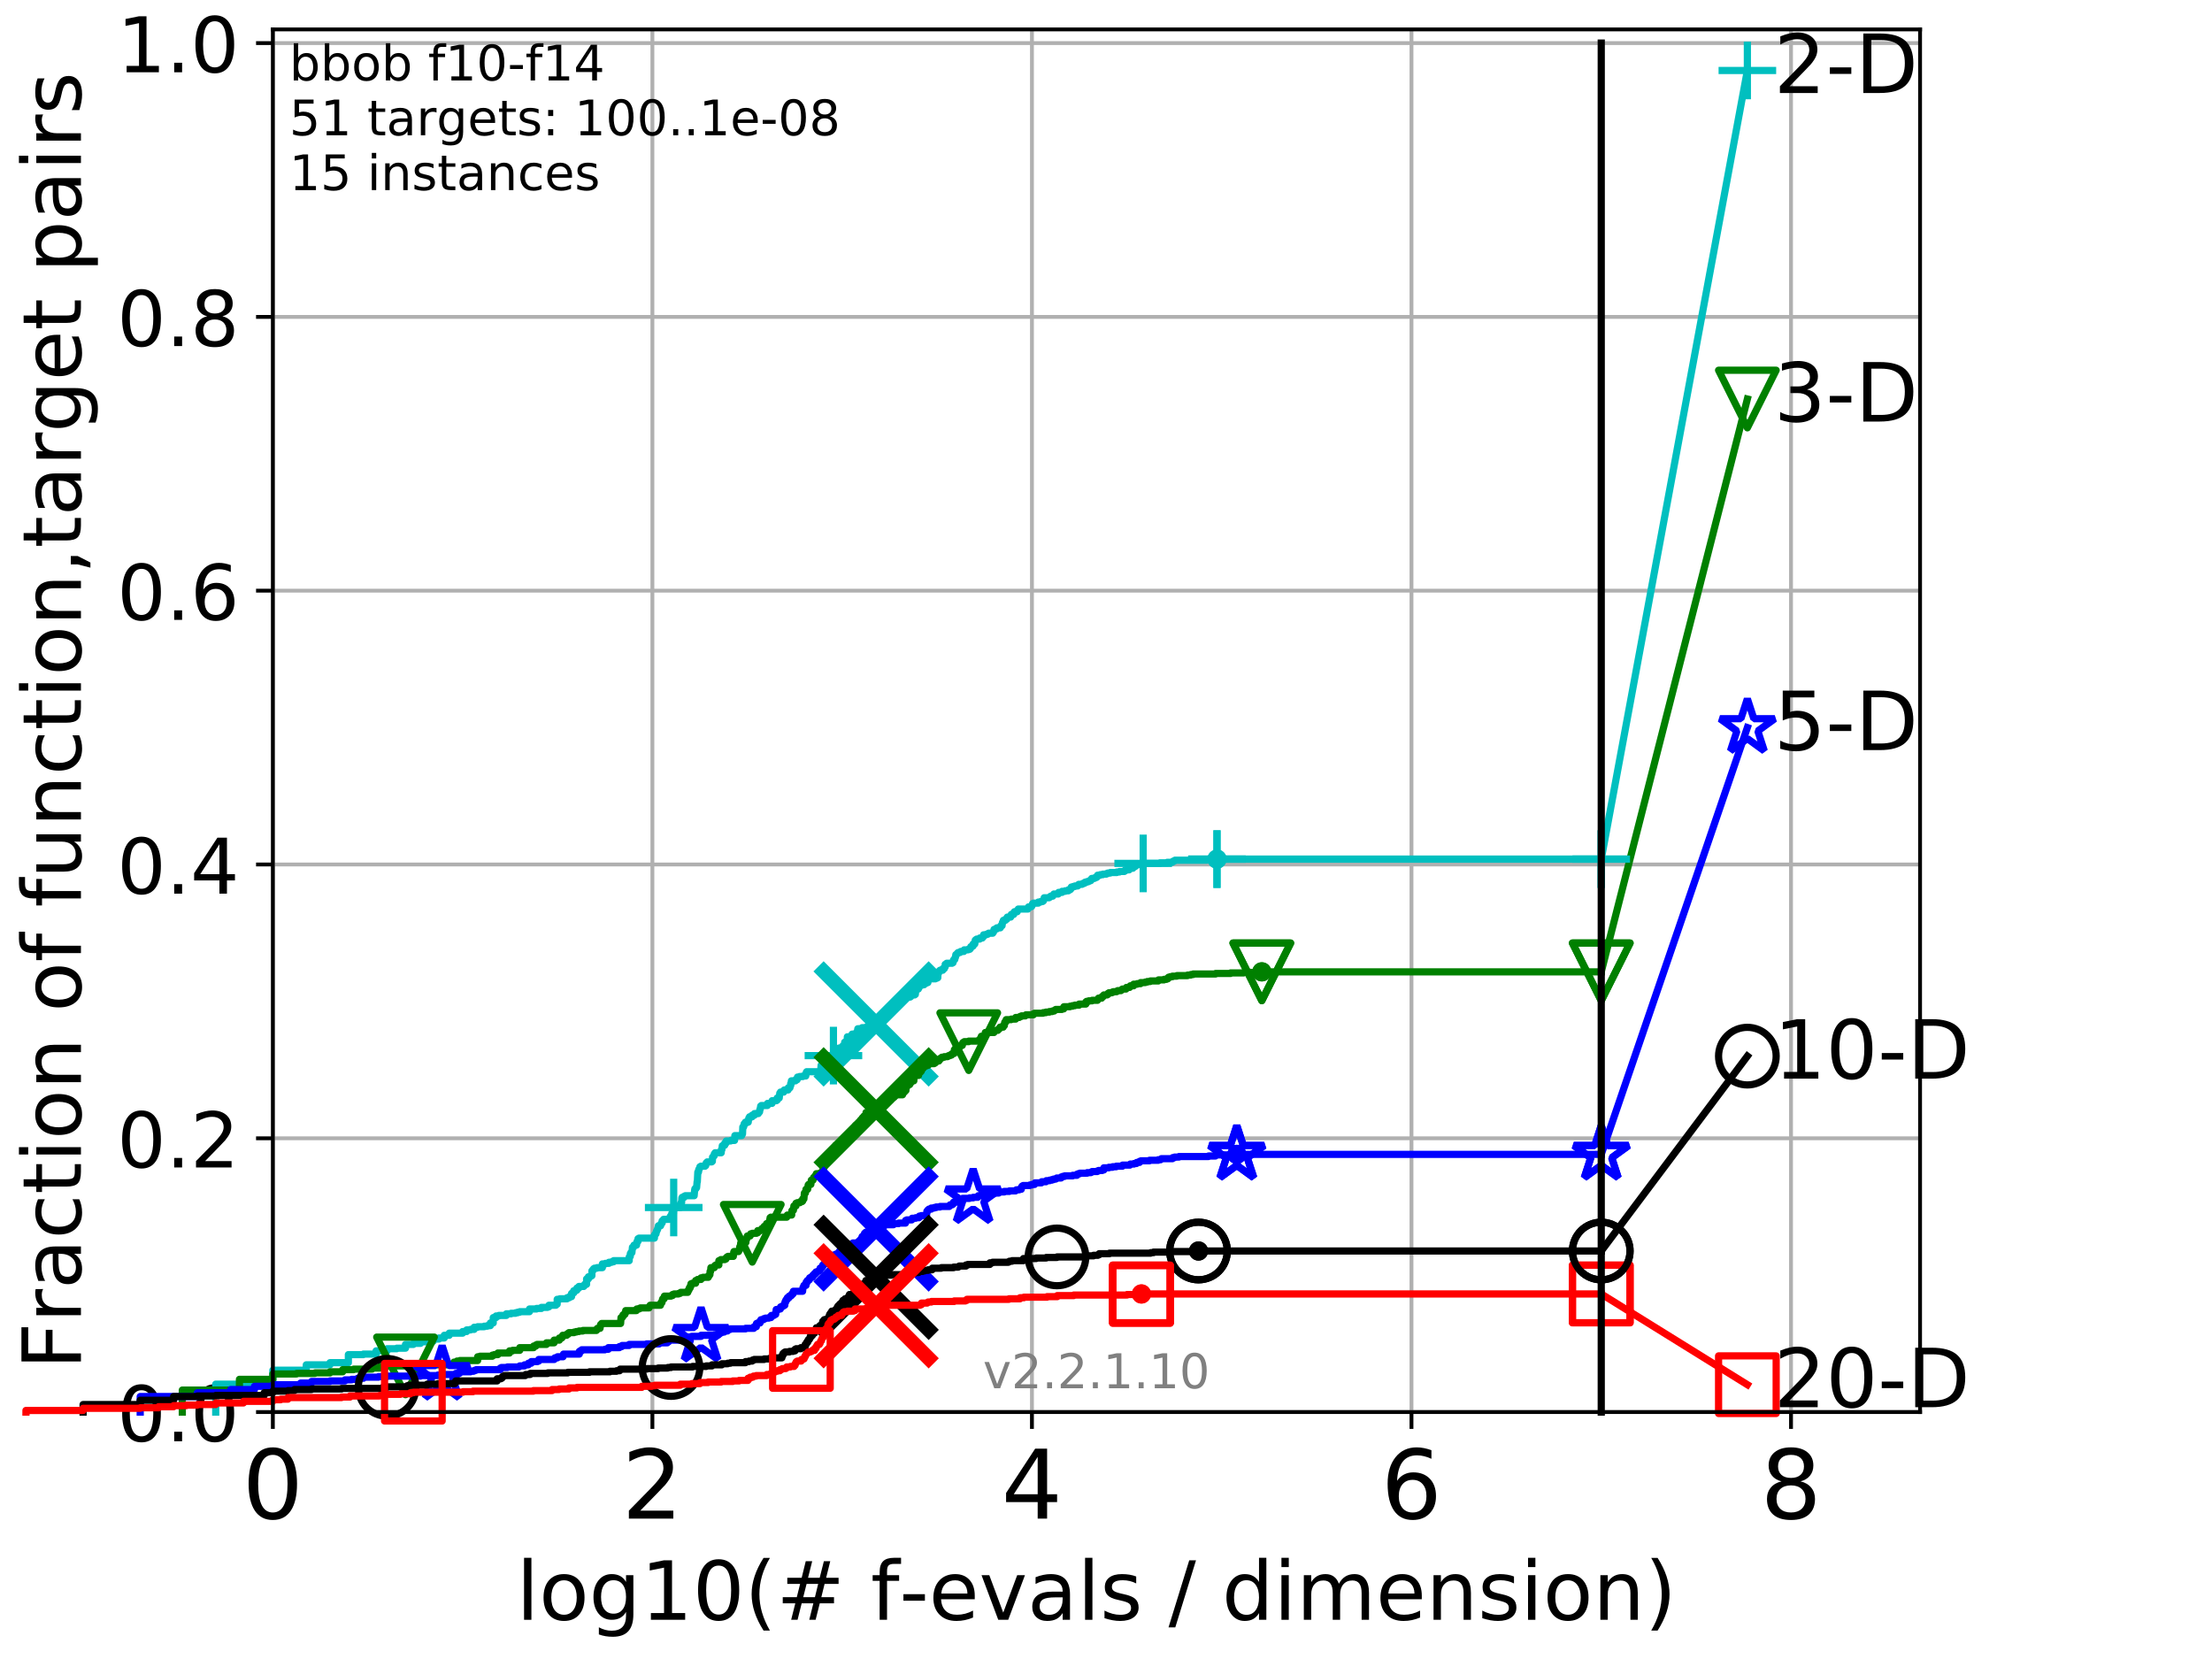 <?xml version="1.0" encoding="utf-8" standalone="no"?>
<!DOCTYPE svg PUBLIC "-//W3C//DTD SVG 1.1//EN"
  "http://www.w3.org/Graphics/SVG/1.1/DTD/svg11.dtd">
<!-- Created with matplotlib (http://matplotlib.org/) -->
<svg height="345.6pt" version="1.1" viewBox="0 0 460.8 345.6" width="460.8pt" xmlns="http://www.w3.org/2000/svg" xmlns:xlink="http://www.w3.org/1999/xlink">
 <defs>
  <style type="text/css">
*{stroke-linecap:butt;stroke-linejoin:round;}
  </style>
 </defs>
 <g id="figure_1">
  <g id="patch_1">
   <path d="M 0 345.6 
L 460.8 345.6 
L 460.8 0 
L 0 0 
z
" style="fill:#ffffff;"/>
  </g>
  <g id="axes_1">
   <g id="patch_2">
    <path d="M 56.84 294.16 
L 399.984 294.16 
L 399.984 6.125 
L 56.84 6.125 
z
" style="fill:#ffffff;"/>
   </g>
   <g id="matplotlib.axis_1">
    <g id="xtick_1">
     <g id="line2d_1">
      <path clip-path="url(#p9439509c05)" d="M 56.84 294.16 
L 56.84 6.125 
" style="fill:none;stroke:#b0b0b0;stroke-linecap:square;stroke-width:0.8;"/>
     </g>
     <g id="line2d_2">
      <defs>
       <path d="M 0 0 
L 0 3.5 
" id="m4d1ec3bf95" style="stroke:#000000;stroke-width:0.8;"/>
      </defs>
      <g>
       <use style="stroke:#000000;stroke-width:0.8;" x="56.84" xlink:href="#m4d1ec3bf95" y="294.16"/>
      </g>
     </g>
     <g id="text_1">
      <!-- 0 -->
      <defs>
       <path d="M 31.781 66.406 
Q 24.172 66.406 20.328 58.906 
Q 16.5 51.422 16.5 36.375 
Q 16.5 21.391 20.328 13.891 
Q 24.172 6.391 31.781 6.391 
Q 39.453 6.391 43.281 13.891 
Q 47.125 21.391 47.125 36.375 
Q 47.125 51.422 43.281 58.906 
Q 39.453 66.406 31.781 66.406 
z
M 31.781 74.219 
Q 44.047 74.219 50.516 64.516 
Q 56.984 54.828 56.984 36.375 
Q 56.984 17.969 50.516 8.266 
Q 44.047 -1.422 31.781 -1.422 
Q 19.531 -1.422 13.062 8.266 
Q 6.594 17.969 6.594 36.375 
Q 6.594 54.828 13.062 64.516 
Q 19.531 74.219 31.781 74.219 
z
" id="DejaVuSans-30"/>
      </defs>
      <g transform="translate(50.477 316.357)scale(0.2 -0.2)">
       <use xlink:href="#DejaVuSans-30"/>
      </g>
     </g>
    </g>
    <g id="xtick_2">
     <g id="line2d_3">
      <path clip-path="url(#p9439509c05)" d="M 135.905 294.16 
L 135.905 6.125 
" style="fill:none;stroke:#b0b0b0;stroke-linecap:square;stroke-width:0.8;"/>
     </g>
     <g id="line2d_4">
      <g>
       <use style="stroke:#000000;stroke-width:0.8;" x="135.905" xlink:href="#m4d1ec3bf95" y="294.16"/>
      </g>
     </g>
     <g id="text_2">
      <!-- 2 -->
      <defs>
       <path d="M 19.188 8.297 
L 53.609 8.297 
L 53.609 0 
L 7.328 0 
L 7.328 8.297 
Q 12.938 14.109 22.625 23.891 
Q 32.328 33.688 34.812 36.531 
Q 39.547 41.844 41.422 45.531 
Q 43.312 49.219 43.312 52.781 
Q 43.312 58.594 39.234 62.25 
Q 35.156 65.922 28.609 65.922 
Q 23.969 65.922 18.812 64.312 
Q 13.672 62.703 7.812 59.422 
L 7.812 69.391 
Q 13.766 71.781 18.938 73 
Q 24.125 74.219 28.422 74.219 
Q 39.75 74.219 46.484 68.547 
Q 53.219 62.891 53.219 53.422 
Q 53.219 48.922 51.531 44.891 
Q 49.859 40.875 45.406 35.406 
Q 44.188 33.984 37.641 27.219 
Q 31.109 20.453 19.188 8.297 
z
" id="DejaVuSans-32"/>
      </defs>
      <g transform="translate(129.543 316.357)scale(0.2 -0.2)">
       <use xlink:href="#DejaVuSans-32"/>
      </g>
     </g>
    </g>
    <g id="xtick_3">
     <g id="line2d_5">
      <path clip-path="url(#p9439509c05)" d="M 214.971 294.16 
L 214.971 6.125 
" style="fill:none;stroke:#b0b0b0;stroke-linecap:square;stroke-width:0.8;"/>
     </g>
     <g id="line2d_6">
      <g>
       <use style="stroke:#000000;stroke-width:0.8;" x="214.971" xlink:href="#m4d1ec3bf95" y="294.16"/>
      </g>
     </g>
     <g id="text_3">
      <!-- 4 -->
      <defs>
       <path d="M 37.797 64.312 
L 12.891 25.391 
L 37.797 25.391 
z
M 35.203 72.906 
L 47.609 72.906 
L 47.609 25.391 
L 58.016 25.391 
L 58.016 17.188 
L 47.609 17.188 
L 47.609 0 
L 37.797 0 
L 37.797 17.188 
L 4.891 17.188 
L 4.891 26.703 
z
" id="DejaVuSans-34"/>
      </defs>
      <g transform="translate(208.608 316.357)scale(0.2 -0.2)">
       <use xlink:href="#DejaVuSans-34"/>
      </g>
     </g>
    </g>
    <g id="xtick_4">
     <g id="line2d_7">
      <path clip-path="url(#p9439509c05)" d="M 294.036 294.16 
L 294.036 6.125 
" style="fill:none;stroke:#b0b0b0;stroke-linecap:square;stroke-width:0.8;"/>
     </g>
     <g id="line2d_8">
      <g>
       <use style="stroke:#000000;stroke-width:0.8;" x="294.036" xlink:href="#m4d1ec3bf95" y="294.16"/>
      </g>
     </g>
     <g id="text_4">
      <!-- 6 -->
      <defs>
       <path d="M 33.016 40.375 
Q 26.375 40.375 22.484 35.828 
Q 18.609 31.297 18.609 23.391 
Q 18.609 15.531 22.484 10.953 
Q 26.375 6.391 33.016 6.391 
Q 39.656 6.391 43.531 10.953 
Q 47.406 15.531 47.406 23.391 
Q 47.406 31.297 43.531 35.828 
Q 39.656 40.375 33.016 40.375 
z
M 52.594 71.297 
L 52.594 62.312 
Q 48.875 64.062 45.094 64.984 
Q 41.312 65.922 37.594 65.922 
Q 27.828 65.922 22.672 59.328 
Q 17.531 52.734 16.797 39.406 
Q 19.672 43.656 24.016 45.922 
Q 28.375 48.188 33.594 48.188 
Q 44.578 48.188 50.953 41.516 
Q 57.328 34.859 57.328 23.391 
Q 57.328 12.156 50.688 5.359 
Q 44.047 -1.422 33.016 -1.422 
Q 20.359 -1.422 13.672 8.266 
Q 6.984 17.969 6.984 36.375 
Q 6.984 53.656 15.188 63.938 
Q 23.391 74.219 37.203 74.219 
Q 40.922 74.219 44.703 73.484 
Q 48.484 72.75 52.594 71.297 
z
" id="DejaVuSans-36"/>
      </defs>
      <g transform="translate(287.674 316.357)scale(0.2 -0.2)">
       <use xlink:href="#DejaVuSans-36"/>
      </g>
     </g>
    </g>
    <g id="xtick_5">
     <g id="line2d_9">
      <path clip-path="url(#p9439509c05)" d="M 373.102 294.16 
L 373.102 6.125 
" style="fill:none;stroke:#b0b0b0;stroke-linecap:square;stroke-width:0.8;"/>
     </g>
     <g id="line2d_10">
      <g>
       <use style="stroke:#000000;stroke-width:0.8;" x="373.102" xlink:href="#m4d1ec3bf95" y="294.16"/>
      </g>
     </g>
     <g id="text_5">
      <!-- 8 -->
      <defs>
       <path d="M 31.781 34.625 
Q 24.75 34.625 20.719 30.859 
Q 16.703 27.094 16.703 20.516 
Q 16.703 13.922 20.719 10.156 
Q 24.75 6.391 31.781 6.391 
Q 38.812 6.391 42.859 10.172 
Q 46.922 13.969 46.922 20.516 
Q 46.922 27.094 42.891 30.859 
Q 38.875 34.625 31.781 34.625 
z
M 21.922 38.812 
Q 15.578 40.375 12.031 44.719 
Q 8.5 49.078 8.5 55.328 
Q 8.5 64.062 14.719 69.141 
Q 20.953 74.219 31.781 74.219 
Q 42.672 74.219 48.875 69.141 
Q 55.078 64.062 55.078 55.328 
Q 55.078 49.078 51.531 44.719 
Q 48 40.375 41.703 38.812 
Q 48.828 37.156 52.797 32.312 
Q 56.781 27.484 56.781 20.516 
Q 56.781 9.906 50.312 4.234 
Q 43.844 -1.422 31.781 -1.422 
Q 19.734 -1.422 13.25 4.234 
Q 6.781 9.906 6.781 20.516 
Q 6.781 27.484 10.781 32.312 
Q 14.797 37.156 21.922 38.812 
z
M 18.312 54.391 
Q 18.312 48.734 21.844 45.562 
Q 25.391 42.391 31.781 42.391 
Q 38.141 42.391 41.719 45.562 
Q 45.312 48.734 45.312 54.391 
Q 45.312 60.062 41.719 63.234 
Q 38.141 66.406 31.781 66.406 
Q 25.391 66.406 21.844 63.234 
Q 18.312 60.062 18.312 54.391 
z
" id="DejaVuSans-38"/>
      </defs>
      <g transform="translate(366.739 316.357)scale(0.2 -0.2)">
       <use xlink:href="#DejaVuSans-38"/>
      </g>
     </g>
    </g>
    <g id="text_6">
     <!-- log10(# f-evals / dimension) -->
     <defs>
      <path d="M 9.422 75.984 
L 18.406 75.984 
L 18.406 0 
L 9.422 0 
z
" id="DejaVuSans-6c"/>
      <path d="M 30.609 48.391 
Q 23.391 48.391 19.188 42.75 
Q 14.984 37.109 14.984 27.297 
Q 14.984 17.484 19.156 11.844 
Q 23.344 6.203 30.609 6.203 
Q 37.797 6.203 41.984 11.859 
Q 46.188 17.531 46.188 27.297 
Q 46.188 37.016 41.984 42.703 
Q 37.797 48.391 30.609 48.391 
z
M 30.609 56 
Q 42.328 56 49.016 48.375 
Q 55.719 40.766 55.719 27.297 
Q 55.719 13.875 49.016 6.219 
Q 42.328 -1.422 30.609 -1.422 
Q 18.844 -1.422 12.172 6.219 
Q 5.516 13.875 5.516 27.297 
Q 5.516 40.766 12.172 48.375 
Q 18.844 56 30.609 56 
z
" id="DejaVuSans-6f"/>
      <path d="M 45.406 27.984 
Q 45.406 37.75 41.375 43.109 
Q 37.359 48.484 30.078 48.484 
Q 22.859 48.484 18.828 43.109 
Q 14.797 37.75 14.797 27.984 
Q 14.797 18.266 18.828 12.891 
Q 22.859 7.516 30.078 7.516 
Q 37.359 7.516 41.375 12.891 
Q 45.406 18.266 45.406 27.984 
z
M 54.391 6.781 
Q 54.391 -7.172 48.188 -13.984 
Q 42 -20.797 29.203 -20.797 
Q 24.469 -20.797 20.266 -20.094 
Q 16.062 -19.391 12.109 -17.922 
L 12.109 -9.188 
Q 16.062 -11.328 19.922 -12.344 
Q 23.781 -13.375 27.781 -13.375 
Q 36.625 -13.375 41.016 -8.766 
Q 45.406 -4.156 45.406 5.172 
L 45.406 9.625 
Q 42.625 4.781 38.281 2.391 
Q 33.938 0 27.875 0 
Q 17.828 0 11.672 7.656 
Q 5.516 15.328 5.516 27.984 
Q 5.516 40.672 11.672 48.328 
Q 17.828 56 27.875 56 
Q 33.938 56 38.281 53.609 
Q 42.625 51.219 45.406 46.391 
L 45.406 54.688 
L 54.391 54.688 
z
" id="DejaVuSans-67"/>
      <path d="M 12.406 8.297 
L 28.516 8.297 
L 28.516 63.922 
L 10.984 60.406 
L 10.984 69.391 
L 28.422 72.906 
L 38.281 72.906 
L 38.281 8.297 
L 54.391 8.297 
L 54.391 0 
L 12.406 0 
z
" id="DejaVuSans-31"/>
      <path d="M 31 75.875 
Q 24.469 64.656 21.281 53.656 
Q 18.109 42.672 18.109 31.391 
Q 18.109 20.125 21.312 9.062 
Q 24.516 -2 31 -13.188 
L 23.188 -13.188 
Q 15.875 -1.703 12.234 9.375 
Q 8.594 20.453 8.594 31.391 
Q 8.594 42.281 12.203 53.312 
Q 15.828 64.359 23.188 75.875 
z
" id="DejaVuSans-28"/>
      <path d="M 51.125 44 
L 36.922 44 
L 32.812 27.688 
L 47.125 27.688 
z
M 43.797 71.781 
L 38.719 51.516 
L 52.984 51.516 
L 58.109 71.781 
L 65.922 71.781 
L 60.891 51.516 
L 76.125 51.516 
L 76.125 44 
L 58.984 44 
L 54.984 27.688 
L 70.516 27.688 
L 70.516 20.219 
L 53.078 20.219 
L 48 0 
L 40.188 0 
L 45.219 20.219 
L 30.906 20.219 
L 25.875 0 
L 18.016 0 
L 23.094 20.219 
L 7.719 20.219 
L 7.719 27.688 
L 24.906 27.688 
L 29 44 
L 13.281 44 
L 13.281 51.516 
L 30.906 51.516 
L 35.891 71.781 
z
" id="DejaVuSans-23"/>
      <path id="DejaVuSans-20"/>
      <path d="M 37.109 75.984 
L 37.109 68.5 
L 28.516 68.5 
Q 23.688 68.5 21.797 66.547 
Q 19.922 64.594 19.922 59.516 
L 19.922 54.688 
L 34.719 54.688 
L 34.719 47.703 
L 19.922 47.703 
L 19.922 0 
L 10.891 0 
L 10.891 47.703 
L 2.297 47.703 
L 2.297 54.688 
L 10.891 54.688 
L 10.891 58.5 
Q 10.891 67.625 15.141 71.797 
Q 19.391 75.984 28.609 75.984 
z
" id="DejaVuSans-66"/>
      <path d="M 4.891 31.391 
L 31.203 31.391 
L 31.203 23.391 
L 4.891 23.391 
z
" id="DejaVuSans-2d"/>
      <path d="M 56.203 29.594 
L 56.203 25.203 
L 14.891 25.203 
Q 15.484 15.922 20.484 11.062 
Q 25.484 6.203 34.422 6.203 
Q 39.594 6.203 44.453 7.469 
Q 49.312 8.734 54.109 11.281 
L 54.109 2.781 
Q 49.266 0.734 44.188 -0.344 
Q 39.109 -1.422 33.891 -1.422 
Q 20.797 -1.422 13.156 6.188 
Q 5.516 13.812 5.516 26.812 
Q 5.516 40.234 12.766 48.109 
Q 20.016 56 32.328 56 
Q 43.359 56 49.781 48.891 
Q 56.203 41.797 56.203 29.594 
z
M 47.219 32.234 
Q 47.125 39.594 43.094 43.984 
Q 39.062 48.391 32.422 48.391 
Q 24.906 48.391 20.391 44.141 
Q 15.875 39.891 15.188 32.172 
z
" id="DejaVuSans-65"/>
      <path d="M 2.984 54.688 
L 12.5 54.688 
L 29.594 8.797 
L 46.688 54.688 
L 56.203 54.688 
L 35.688 0 
L 23.484 0 
z
" id="DejaVuSans-76"/>
      <path d="M 34.281 27.484 
Q 23.391 27.484 19.188 25 
Q 14.984 22.516 14.984 16.5 
Q 14.984 11.719 18.141 8.906 
Q 21.297 6.109 26.703 6.109 
Q 34.188 6.109 38.703 11.406 
Q 43.219 16.703 43.219 25.484 
L 43.219 27.484 
z
M 52.203 31.203 
L 52.203 0 
L 43.219 0 
L 43.219 8.297 
Q 40.141 3.328 35.547 0.953 
Q 30.953 -1.422 24.312 -1.422 
Q 15.922 -1.422 10.953 3.297 
Q 6 8.016 6 15.922 
Q 6 25.141 12.172 29.828 
Q 18.359 34.516 30.609 34.516 
L 43.219 34.516 
L 43.219 35.406 
Q 43.219 41.609 39.141 45 
Q 35.062 48.391 27.688 48.391 
Q 23 48.391 18.547 47.266 
Q 14.109 46.141 10.016 43.891 
L 10.016 52.203 
Q 14.938 54.109 19.578 55.047 
Q 24.219 56 28.609 56 
Q 40.484 56 46.344 49.844 
Q 52.203 43.703 52.203 31.203 
z
" id="DejaVuSans-61"/>
      <path d="M 44.281 53.078 
L 44.281 44.578 
Q 40.484 46.531 36.375 47.5 
Q 32.281 48.484 27.875 48.484 
Q 21.188 48.484 17.844 46.438 
Q 14.5 44.391 14.5 40.281 
Q 14.5 37.156 16.891 35.375 
Q 19.281 33.594 26.516 31.984 
L 29.594 31.297 
Q 39.156 29.25 43.188 25.516 
Q 47.219 21.781 47.219 15.094 
Q 47.219 7.469 41.188 3.016 
Q 35.156 -1.422 24.609 -1.422 
Q 20.219 -1.422 15.453 -0.562 
Q 10.688 0.297 5.422 2 
L 5.422 11.281 
Q 10.406 8.688 15.234 7.391 
Q 20.062 6.109 24.812 6.109 
Q 31.156 6.109 34.562 8.281 
Q 37.984 10.453 37.984 14.406 
Q 37.984 18.062 35.516 20.016 
Q 33.062 21.969 24.703 23.781 
L 21.578 24.516 
Q 13.234 26.266 9.516 29.906 
Q 5.812 33.547 5.812 39.891 
Q 5.812 47.609 11.281 51.797 
Q 16.75 56 26.812 56 
Q 31.781 56 36.172 55.266 
Q 40.578 54.547 44.281 53.078 
z
" id="DejaVuSans-73"/>
      <path d="M 25.391 72.906 
L 33.688 72.906 
L 8.297 -9.281 
L 0 -9.281 
z
" id="DejaVuSans-2f"/>
      <path d="M 45.406 46.391 
L 45.406 75.984 
L 54.391 75.984 
L 54.391 0 
L 45.406 0 
L 45.406 8.203 
Q 42.578 3.328 38.25 0.953 
Q 33.938 -1.422 27.875 -1.422 
Q 17.969 -1.422 11.734 6.484 
Q 5.516 14.406 5.516 27.297 
Q 5.516 40.188 11.734 48.094 
Q 17.969 56 27.875 56 
Q 33.938 56 38.25 53.625 
Q 42.578 51.266 45.406 46.391 
z
M 14.797 27.297 
Q 14.797 17.391 18.875 11.75 
Q 22.953 6.109 30.078 6.109 
Q 37.203 6.109 41.297 11.75 
Q 45.406 17.391 45.406 27.297 
Q 45.406 37.203 41.297 42.844 
Q 37.203 48.484 30.078 48.484 
Q 22.953 48.484 18.875 42.844 
Q 14.797 37.203 14.797 27.297 
z
" id="DejaVuSans-64"/>
      <path d="M 9.422 54.688 
L 18.406 54.688 
L 18.406 0 
L 9.422 0 
z
M 9.422 75.984 
L 18.406 75.984 
L 18.406 64.594 
L 9.422 64.594 
z
" id="DejaVuSans-69"/>
      <path d="M 52 44.188 
Q 55.375 50.25 60.062 53.125 
Q 64.75 56 71.094 56 
Q 79.641 56 84.281 50.016 
Q 88.922 44.047 88.922 33.016 
L 88.922 0 
L 79.891 0 
L 79.891 32.719 
Q 79.891 40.578 77.094 44.375 
Q 74.312 48.188 68.609 48.188 
Q 61.625 48.188 57.562 43.547 
Q 53.516 38.922 53.516 30.906 
L 53.516 0 
L 44.484 0 
L 44.484 32.719 
Q 44.484 40.625 41.703 44.406 
Q 38.922 48.188 33.109 48.188 
Q 26.219 48.188 22.156 43.531 
Q 18.109 38.875 18.109 30.906 
L 18.109 0 
L 9.078 0 
L 9.078 54.688 
L 18.109 54.688 
L 18.109 46.188 
Q 21.188 51.219 25.484 53.609 
Q 29.781 56 35.688 56 
Q 41.656 56 45.828 52.969 
Q 50 49.953 52 44.188 
z
" id="DejaVuSans-6d"/>
      <path d="M 54.891 33.016 
L 54.891 0 
L 45.906 0 
L 45.906 32.719 
Q 45.906 40.484 42.875 44.328 
Q 39.844 48.188 33.797 48.188 
Q 26.516 48.188 22.312 43.547 
Q 18.109 38.922 18.109 30.906 
L 18.109 0 
L 9.078 0 
L 9.078 54.688 
L 18.109 54.688 
L 18.109 46.188 
Q 21.344 51.125 25.703 53.562 
Q 30.078 56 35.797 56 
Q 45.219 56 50.047 50.172 
Q 54.891 44.344 54.891 33.016 
z
" id="DejaVuSans-6e"/>
      <path d="M 8.016 75.875 
L 15.828 75.875 
Q 23.141 64.359 26.781 53.312 
Q 30.422 42.281 30.422 31.391 
Q 30.422 20.453 26.781 9.375 
Q 23.141 -1.703 15.828 -13.188 
L 8.016 -13.188 
Q 14.5 -2 17.703 9.062 
Q 20.906 20.125 20.906 31.391 
Q 20.906 42.672 17.703 53.656 
Q 14.5 64.656 8.016 75.875 
z
" id="DejaVuSans-29"/>
     </defs>
     <g transform="translate(107.571 337.434)scale(0.17 -0.17)">
      <use xlink:href="#DejaVuSans-6c"/>
      <use x="27.783" xlink:href="#DejaVuSans-6f"/>
      <use x="88.965" xlink:href="#DejaVuSans-67"/>
      <use x="152.441" xlink:href="#DejaVuSans-31"/>
      <use x="216.064" xlink:href="#DejaVuSans-30"/>
      <use x="279.688" xlink:href="#DejaVuSans-28"/>
      <use x="318.701" xlink:href="#DejaVuSans-23"/>
      <use x="402.49" xlink:href="#DejaVuSans-20"/>
      <use x="434.277" xlink:href="#DejaVuSans-66"/>
      <use x="469.404" xlink:href="#DejaVuSans-2d"/>
      <use x="505.488" xlink:href="#DejaVuSans-65"/>
      <use x="567.012" xlink:href="#DejaVuSans-76"/>
      <use x="626.191" xlink:href="#DejaVuSans-61"/>
      <use x="687.471" xlink:href="#DejaVuSans-6c"/>
      <use x="715.254" xlink:href="#DejaVuSans-73"/>
      <use x="767.354" xlink:href="#DejaVuSans-20"/>
      <use x="799.141" xlink:href="#DejaVuSans-2f"/>
      <use x="832.832" xlink:href="#DejaVuSans-20"/>
      <use x="864.619" xlink:href="#DejaVuSans-64"/>
      <use x="928.096" xlink:href="#DejaVuSans-69"/>
      <use x="955.879" xlink:href="#DejaVuSans-6d"/>
      <use x="1053.291" xlink:href="#DejaVuSans-65"/>
      <use x="1114.814" xlink:href="#DejaVuSans-6e"/>
      <use x="1178.193" xlink:href="#DejaVuSans-73"/>
      <use x="1230.293" xlink:href="#DejaVuSans-69"/>
      <use x="1258.076" xlink:href="#DejaVuSans-6f"/>
      <use x="1319.258" xlink:href="#DejaVuSans-6e"/>
      <use x="1382.637" xlink:href="#DejaVuSans-29"/>
     </g>
    </g>
   </g>
   <g id="matplotlib.axis_2">
    <g id="ytick_1">
     <g id="line2d_11">
      <path clip-path="url(#p9439509c05)" d="M 56.84 294.16 
L 399.984 294.16 
" style="fill:none;stroke:#b0b0b0;stroke-linecap:square;stroke-width:0.8;"/>
     </g>
     <g id="line2d_12">
      <defs>
       <path d="M 0 0 
L -3.5 0 
" id="m0e39a04758" style="stroke:#000000;stroke-width:0.8;"/>
      </defs>
      <g>
       <use style="stroke:#000000;stroke-width:0.8;" x="56.84" xlink:href="#m0e39a04758" y="294.16"/>
      </g>
     </g>
     <g id="text_7">
      <!-- 0.0 -->
      <defs>
       <path d="M 10.688 12.406 
L 21 12.406 
L 21 0 
L 10.688 0 
z
" id="DejaVuSans-2e"/>
      </defs>
      <g transform="translate(24.395 300.239)scale(0.16 -0.16)">
       <use xlink:href="#DejaVuSans-30"/>
       <use x="63.623" xlink:href="#DejaVuSans-2e"/>
       <use x="95.41" xlink:href="#DejaVuSans-30"/>
      </g>
     </g>
    </g>
    <g id="ytick_2">
     <g id="line2d_13">
      <path clip-path="url(#p9439509c05)" d="M 56.84 237.123 
L 399.984 237.123 
" style="fill:none;stroke:#b0b0b0;stroke-linecap:square;stroke-width:0.8;"/>
     </g>
     <g id="line2d_14">
      <g>
       <use style="stroke:#000000;stroke-width:0.8;" x="56.84" xlink:href="#m0e39a04758" y="237.123"/>
      </g>
     </g>
     <g id="text_8">
      <!-- 0.2 -->
      <g transform="translate(24.395 243.202)scale(0.16 -0.16)">
       <use xlink:href="#DejaVuSans-30"/>
       <use x="63.623" xlink:href="#DejaVuSans-2e"/>
       <use x="95.41" xlink:href="#DejaVuSans-32"/>
      </g>
     </g>
    </g>
    <g id="ytick_3">
     <g id="line2d_15">
      <path clip-path="url(#p9439509c05)" d="M 56.84 180.087 
L 399.984 180.087 
" style="fill:none;stroke:#b0b0b0;stroke-linecap:square;stroke-width:0.8;"/>
     </g>
     <g id="line2d_16">
      <g>
       <use style="stroke:#000000;stroke-width:0.8;" x="56.84" xlink:href="#m0e39a04758" y="180.087"/>
      </g>
     </g>
     <g id="text_9">
      <!-- 0.4 -->
      <g transform="translate(24.395 186.166)scale(0.16 -0.16)">
       <use xlink:href="#DejaVuSans-30"/>
       <use x="63.623" xlink:href="#DejaVuSans-2e"/>
       <use x="95.41" xlink:href="#DejaVuSans-34"/>
      </g>
     </g>
    </g>
    <g id="ytick_4">
     <g id="line2d_17">
      <path clip-path="url(#p9439509c05)" d="M 56.84 123.05 
L 399.984 123.05 
" style="fill:none;stroke:#b0b0b0;stroke-linecap:square;stroke-width:0.8;"/>
     </g>
     <g id="line2d_18">
      <g>
       <use style="stroke:#000000;stroke-width:0.8;" x="56.84" xlink:href="#m0e39a04758" y="123.05"/>
      </g>
     </g>
     <g id="text_10">
      <!-- 0.6 -->
      <g transform="translate(24.395 129.129)scale(0.16 -0.16)">
       <use xlink:href="#DejaVuSans-30"/>
       <use x="63.623" xlink:href="#DejaVuSans-2e"/>
       <use x="95.41" xlink:href="#DejaVuSans-36"/>
      </g>
     </g>
    </g>
    <g id="ytick_5">
     <g id="line2d_19">
      <path clip-path="url(#p9439509c05)" d="M 56.84 66.014 
L 399.984 66.014 
" style="fill:none;stroke:#b0b0b0;stroke-linecap:square;stroke-width:0.8;"/>
     </g>
     <g id="line2d_20">
      <g>
       <use style="stroke:#000000;stroke-width:0.8;" x="56.84" xlink:href="#m0e39a04758" y="66.014"/>
      </g>
     </g>
     <g id="text_11">
      <!-- 0.8 -->
      <g transform="translate(24.395 72.092)scale(0.16 -0.16)">
       <use xlink:href="#DejaVuSans-30"/>
       <use x="63.623" xlink:href="#DejaVuSans-2e"/>
       <use x="95.41" xlink:href="#DejaVuSans-38"/>
      </g>
     </g>
    </g>
    <g id="ytick_6">
     <g id="line2d_21">
      <path clip-path="url(#p9439509c05)" d="M 56.84 8.977 
L 399.984 8.977 
" style="fill:none;stroke:#b0b0b0;stroke-linecap:square;stroke-width:0.8;"/>
     </g>
     <g id="line2d_22">
      <g>
       <use style="stroke:#000000;stroke-width:0.8;" x="56.84" xlink:href="#m0e39a04758" y="8.977"/>
      </g>
     </g>
     <g id="text_12">
      <!-- 1.0 -->
      <g transform="translate(24.395 15.056)scale(0.16 -0.16)">
       <use xlink:href="#DejaVuSans-31"/>
       <use x="63.623" xlink:href="#DejaVuSans-2e"/>
       <use x="95.41" xlink:href="#DejaVuSans-30"/>
      </g>
     </g>
    </g>
    <g id="text_13">
     <!-- Fraction of function,target pairs -->
     <defs>
      <path d="M 9.812 72.906 
L 51.703 72.906 
L 51.703 64.594 
L 19.672 64.594 
L 19.672 43.109 
L 48.578 43.109 
L 48.578 34.812 
L 19.672 34.812 
L 19.672 0 
L 9.812 0 
z
" id="DejaVuSans-46"/>
      <path d="M 41.109 46.297 
Q 39.594 47.172 37.812 47.578 
Q 36.031 48 33.891 48 
Q 26.266 48 22.188 43.047 
Q 18.109 38.094 18.109 28.812 
L 18.109 0 
L 9.078 0 
L 9.078 54.688 
L 18.109 54.688 
L 18.109 46.188 
Q 20.953 51.172 25.484 53.578 
Q 30.031 56 36.531 56 
Q 37.453 56 38.578 55.875 
Q 39.703 55.766 41.062 55.516 
z
" id="DejaVuSans-72"/>
      <path d="M 48.781 52.594 
L 48.781 44.188 
Q 44.969 46.297 41.141 47.344 
Q 37.312 48.391 33.406 48.391 
Q 24.656 48.391 19.812 42.844 
Q 14.984 37.312 14.984 27.297 
Q 14.984 17.281 19.812 11.734 
Q 24.656 6.203 33.406 6.203 
Q 37.312 6.203 41.141 7.25 
Q 44.969 8.297 48.781 10.406 
L 48.781 2.094 
Q 45.016 0.344 40.984 -0.531 
Q 36.969 -1.422 32.422 -1.422 
Q 20.062 -1.422 12.781 6.344 
Q 5.516 14.109 5.516 27.297 
Q 5.516 40.672 12.859 48.328 
Q 20.219 56 33.016 56 
Q 37.156 56 41.109 55.141 
Q 45.062 54.297 48.781 52.594 
z
" id="DejaVuSans-63"/>
      <path d="M 18.312 70.219 
L 18.312 54.688 
L 36.812 54.688 
L 36.812 47.703 
L 18.312 47.703 
L 18.312 18.016 
Q 18.312 11.328 20.141 9.422 
Q 21.969 7.516 27.594 7.516 
L 36.812 7.516 
L 36.812 0 
L 27.594 0 
Q 17.188 0 13.234 3.875 
Q 9.281 7.766 9.281 18.016 
L 9.281 47.703 
L 2.688 47.703 
L 2.688 54.688 
L 9.281 54.688 
L 9.281 70.219 
z
" id="DejaVuSans-74"/>
      <path d="M 8.5 21.578 
L 8.5 54.688 
L 17.484 54.688 
L 17.484 21.922 
Q 17.484 14.156 20.5 10.266 
Q 23.531 6.391 29.594 6.391 
Q 36.859 6.391 41.078 11.031 
Q 45.312 15.672 45.312 23.688 
L 45.312 54.688 
L 54.297 54.688 
L 54.297 0 
L 45.312 0 
L 45.312 8.406 
Q 42.047 3.422 37.719 1 
Q 33.406 -1.422 27.688 -1.422 
Q 18.266 -1.422 13.375 4.438 
Q 8.5 10.297 8.5 21.578 
z
M 31.109 56 
z
" id="DejaVuSans-75"/>
      <path d="M 11.719 12.406 
L 22.016 12.406 
L 22.016 4 
L 14.016 -11.625 
L 7.719 -11.625 
L 11.719 4 
z
" id="DejaVuSans-2c"/>
      <path d="M 18.109 8.203 
L 18.109 -20.797 
L 9.078 -20.797 
L 9.078 54.688 
L 18.109 54.688 
L 18.109 46.391 
Q 20.953 51.266 25.266 53.625 
Q 29.594 56 35.594 56 
Q 45.562 56 51.781 48.094 
Q 58.016 40.188 58.016 27.297 
Q 58.016 14.406 51.781 6.484 
Q 45.562 -1.422 35.594 -1.422 
Q 29.594 -1.422 25.266 0.953 
Q 20.953 3.328 18.109 8.203 
z
M 48.688 27.297 
Q 48.688 37.203 44.609 42.844 
Q 40.531 48.484 33.406 48.484 
Q 26.266 48.484 22.188 42.844 
Q 18.109 37.203 18.109 27.297 
Q 18.109 17.391 22.188 11.75 
Q 26.266 6.109 33.406 6.109 
Q 40.531 6.109 44.609 11.75 
Q 48.688 17.391 48.688 27.297 
z
" id="DejaVuSans-70"/>
     </defs>
     <g transform="translate(16.86 285.282)rotate(-90)scale(0.17 -0.17)">
      <use xlink:href="#DejaVuSans-46"/>
      <use x="57.41" xlink:href="#DejaVuSans-72"/>
      <use x="98.523" xlink:href="#DejaVuSans-61"/>
      <use x="159.803" xlink:href="#DejaVuSans-63"/>
      <use x="214.783" xlink:href="#DejaVuSans-74"/>
      <use x="253.992" xlink:href="#DejaVuSans-69"/>
      <use x="281.775" xlink:href="#DejaVuSans-6f"/>
      <use x="342.957" xlink:href="#DejaVuSans-6e"/>
      <use x="406.336" xlink:href="#DejaVuSans-20"/>
      <use x="438.123" xlink:href="#DejaVuSans-6f"/>
      <use x="499.305" xlink:href="#DejaVuSans-66"/>
      <use x="534.51" xlink:href="#DejaVuSans-20"/>
      <use x="566.297" xlink:href="#DejaVuSans-66"/>
      <use x="601.502" xlink:href="#DejaVuSans-75"/>
      <use x="664.881" xlink:href="#DejaVuSans-6e"/>
      <use x="728.26" xlink:href="#DejaVuSans-63"/>
      <use x="783.24" xlink:href="#DejaVuSans-74"/>
      <use x="822.449" xlink:href="#DejaVuSans-69"/>
      <use x="850.232" xlink:href="#DejaVuSans-6f"/>
      <use x="911.414" xlink:href="#DejaVuSans-6e"/>
      <use x="974.793" xlink:href="#DejaVuSans-2c"/>
      <use x="1006.58" xlink:href="#DejaVuSans-74"/>
      <use x="1045.789" xlink:href="#DejaVuSans-61"/>
      <use x="1107.068" xlink:href="#DejaVuSans-72"/>
      <use x="1148.166" xlink:href="#DejaVuSans-67"/>
      <use x="1211.643" xlink:href="#DejaVuSans-65"/>
      <use x="1273.166" xlink:href="#DejaVuSans-74"/>
      <use x="1312.375" xlink:href="#DejaVuSans-20"/>
      <use x="1344.162" xlink:href="#DejaVuSans-70"/>
      <use x="1407.639" xlink:href="#DejaVuSans-61"/>
      <use x="1468.918" xlink:href="#DejaVuSans-69"/>
      <use x="1496.701" xlink:href="#DejaVuSans-72"/>
      <use x="1537.814" xlink:href="#DejaVuSans-73"/>
     </g>
    </g>
   </g>
   <g id="line2d_23">
    <defs>
     <path d="M 0 1.5 
C 0.398 1.5 0.779 1.342 1.061 1.061 
C 1.342 0.779 1.5 0.398 1.5 0 
C 1.5 -0.398 1.342 -0.779 1.061 -1.061 
C 0.779 -1.342 0.398 -1.5 0 -1.5 
C -0.398 -1.5 -0.779 -1.342 -1.061 -1.061 
C -1.342 -0.779 -1.5 -0.398 -1.5 0 
C -1.5 0.398 -1.342 0.779 -1.061 1.061 
C -0.779 1.342 -0.398 1.5 0 1.5 
z
" id="m5c4efeb129" style="stroke:#00bfbf;"/>
    </defs>
    <g>
     <use style="fill:#00bfbf;stroke:#00bfbf;" x="253.521" xlink:href="#m5c4efeb129" y="178.968"/>
     <use style="fill:#00bfbf;stroke:#00bfbf;" x="253.521" xlink:href="#m5c4efeb129" y="178.968"/>
    </g>
   </g>
   <g id="line2d_24">
    <path d="M 44.939 294.16 
L 44.939 288.345 
L 56.84 288.345 
L 56.84 285.437 
L 63.801 285.437 
L 63.801 284.318 
L 68.741 284.318 
L 68.741 283.871 
L 72.572 283.871 
L 72.572 282.193 
L 75.702 282.193 
L 75.702 282.082 
L 78.348 282.082 
L 78.348 281.411 
L 80.641 281.411 
L 80.641 280.963 
L 82.663 280.963 
L 82.663 280.851 
L 84.472 280.851 
L 84.472 280.069 
L 86.109 280.069 
L 86.109 279.845 
L 87.602 279.845 
L 87.602 279.509 
L 88.977 279.509 
L 88.977 279.398 
L 90.249 279.398 
L 90.249 278.95 
L 91.434 278.95 
L 91.434 278.727 
L 92.542 278.727 
L 92.542 278.167 
L 93.582 278.167 
L 93.582 277.72 
L 96.373 277.72 
L 96.373 277.385 
L 97.21 277.385 
L 97.21 277.049 
L 98.009 277.049 
L 98.009 276.937 
L 98.772 276.937 
L 98.772 276.49 
L 99.503 276.49 
L 99.503 276.378 
L 100.877 276.378 
L 100.877 276.266 
L 101.525 276.266 
L 101.525 276.154 
L 102.15 276.154 
L 102.15 275.595 
L 102.752 275.595 
L 102.752 274.477 
L 103.334 274.477 
L 103.334 274.141 
L 103.897 274.141 
L 103.897 274.029 
L 105.483 274.029 
L 105.483 273.694 
L 106.464 273.694 
L 106.464 273.582 
L 107.393 273.582 
L 107.393 273.47 
L 107.839 273.47 
L 107.839 273.358 
L 108.273 273.358 
L 108.273 273.247 
L 110.295 273.247 
L 110.295 272.687 
L 111.758 272.687 
L 111.758 272.576 
L 112.778 272.576 
L 112.778 272.352 
L 114.05 272.352 
L 114.05 272.24 
L 114.354 272.24 
L 114.354 271.905 
L 115.798 271.905 
L 115.798 271.681 
L 116.072 271.681 
L 116.072 270.674 
L 116.609 270.674 
L 116.609 270.563 
L 118.125 270.563 
L 118.125 270.339 
L 118.602 270.339 
L 118.602 270.115 
L 119.066 270.115 
L 119.066 269.444 
L 119.293 269.444 
L 119.293 269.332 
L 119.518 269.332 
L 119.518 268.885 
L 119.958 268.885 
L 119.958 268.773 
L 120.174 268.773 
L 120.174 268.326 
L 120.598 268.326 
L 120.598 267.99 
L 121.614 267.99 
L 121.614 267.767 
L 121.81 267.767 
L 121.81 267.543 
L 122.196 267.543 
L 122.196 266.425 
L 122.573 266.425 
L 122.573 265.977 
L 122.943 265.977 
L 122.943 265.865 
L 123.124 265.865 
L 123.124 265.754 
L 123.304 265.754 
L 123.304 264.747 
L 123.482 264.747 
L 123.482 264.523 
L 123.658 264.523 
L 123.658 264.3 
L 123.832 264.3 
L 123.832 264.188 
L 124.345 264.188 
L 124.345 264.076 
L 125.484 264.076 
L 125.484 263.293 
L 126.103 263.293 
L 126.103 263.181 
L 126.847 263.181 
L 126.847 262.958 
L 127.419 262.958 
L 127.419 262.846 
L 127.836 262.846 
L 127.836 262.622 
L 131.08 262.622 
L 131.08 261.839 
L 131.194 261.839 
L 131.194 261.727 
L 131.306 261.727 
L 131.306 261.168 
L 131.418 261.168 
L 131.418 260.945 
L 131.64 260.945 
L 131.749 259.826 
L 131.967 259.826 
L 132.074 259.379 
L 132.603 259.379 
L 132.706 258.596 
L 132.912 258.596 
L 132.912 258.037 
L 133.115 258.037 
L 133.115 257.925 
L 136.329 257.925 
L 136.329 257.254 
L 136.496 257.254 
L 136.496 257.03 
L 136.661 257.03 
L 136.743 256.471 
L 136.825 256.471 
L 136.906 256.136 
L 136.987 256.136 
L 137.067 255.688 
L 137.147 255.688 
L 137.147 255.353 
L 137.62 255.353 
L 137.697 254.905 
L 137.774 254.905 
L 137.774 254.794 
L 137.928 254.794 
L 137.928 254.346 
L 138.08 254.346 
L 138.08 254.234 
L 138.23 254.234 
L 138.23 254.011 
L 139.46 254.011 
L 139.46 253.675 
L 139.599 253.675 
L 139.668 253.34 
L 139.941 253.34 
L 139.941 252.781 
L 140.277 252.781 
L 140.344 251.55 
L 141.743 251.55 
L 141.743 250.767 
L 141.865 250.767 
L 141.865 250.544 
L 141.986 250.544 
L 142.046 249.537 
L 142.106 249.537 
L 142.106 249.425 
L 142.52 249.425 
L 142.52 249.202 
L 142.752 249.202 
L 142.752 249.09 
L 144.607 249.09 
L 144.71 247.86 
L 144.761 247.86 
L 144.761 247.636 
L 144.965 247.636 
L 144.965 247.412 
L 145.116 247.412 
L 145.217 246.182 
L 145.266 246.182 
L 145.366 244.169 
L 145.513 244.169 
L 145.562 243.61 
L 145.66 243.61 
L 145.757 243.274 
L 145.805 243.274 
L 145.805 243.051 
L 145.997 243.051 
L 145.997 242.939 
L 146.88 242.939 
L 146.88 242.827 
L 147.015 242.827 
L 147.105 242.268 
L 147.239 242.268 
L 147.327 242.044 
L 148.272 242.044 
L 148.272 241.932 
L 148.397 241.932 
L 148.438 241.038 
L 148.562 241.038 
L 148.644 240.814 
L 148.766 240.814 
L 148.806 240.367 
L 148.927 240.367 
L 148.968 240.143 
L 150.243 240.143 
L 150.28 239.472 
L 150.391 239.472 
L 150.465 238.689 
L 150.684 238.689 
L 150.684 238.577 
L 150.972 238.577 
L 150.972 238.13 
L 151.255 238.13 
L 151.29 237.683 
L 152.211 237.683 
L 152.211 237.571 
L 153.022 237.571 
L 153.085 236.564 
L 154.508 236.564 
L 154.595 236.229 
L 154.681 236.229 
L 154.739 234.775 
L 154.91 234.775 
L 154.995 234.216 
L 155.023 234.216 
L 155.023 234.104 
L 155.275 234.104 
L 155.275 233.768 
L 155.875 233.768 
L 155.902 233.209 
L 156.009 233.209 
L 156.009 232.874 
L 156.142 232.874 
L 156.142 232.65 
L 156.687 232.65 
L 156.687 232.314 
L 157.167 232.314 
L 157.167 231.979 
L 157.969 231.979 
L 157.993 231.755 
L 158.087 231.755 
L 158.087 231.643 
L 158.228 231.643 
L 158.298 231.084 
L 158.368 231.084 
L 158.461 230.413 
L 158.598 230.413 
L 158.598 230.301 
L 159.856 230.301 
L 159.899 229.854 
L 160.828 229.854 
L 160.848 229.295 
L 161.748 229.295 
L 161.748 229.183 
L 161.9 229.183 
L 161.9 228.736 
L 162.329 228.736 
L 162.439 227.729 
L 162.494 227.729 
L 162.585 227.505 
L 163.261 227.505 
L 163.261 227.17 
L 163.382 227.17 
L 163.382 227.058 
L 164.178 227.058 
L 164.211 226.611 
L 164.554 226.611 
L 164.651 226.163 
L 164.715 226.163 
L 164.715 225.716 
L 164.859 225.716 
L 164.859 225.157 
L 165.712 225.157 
L 165.712 224.933 
L 166.056 224.933 
L 166.13 224.374 
L 166.553 224.374 
L 166.553 224.262 
L 167.259 224.262 
L 167.259 224.15 
L 167.856 224.15 
L 167.963 223.368 
L 168.042 223.368 
L 168.042 223.256 
L 170.951 223.256 
L 171.051 221.914 
L 171.456 221.914 
L 171.456 221.802 
L 171.671 221.802 
L 171.714 221.354 
L 171.958 221.354 
L 172 221.019 
L 172.27 221.019 
L 172.373 220.236 
L 172.434 220.236 
L 172.434 220.124 
L 172.759 220.124 
L 172.849 219.901 
L 173.62 219.901 
L 173.62 219.789 
L 174.016 219.789 
L 174.044 219.23 
L 174.137 219.23 
L 174.137 219.118 
L 174.257 219.118 
L 174.257 218.894 
L 174.485 218.894 
L 174.558 218.559 
L 174.746 218.559 
L 174.746 218.335 
L 175.43 218.335 
L 175.43 217.999 
L 175.685 217.999 
L 175.685 217.776 
L 175.921 217.776 
L 175.962 217.105 
L 176.455 217.105 
L 176.519 215.986 
L 177.392 215.986 
L 177.407 215.651 
L 177.506 215.651 
L 177.506 215.427 
L 178.287 215.427 
L 178.316 215.203 
L 178.461 215.203 
L 178.461 214.98 
L 178.626 214.98 
L 178.697 214.309 
L 179.576 214.309 
L 179.582 214.085 
L 180.373 214.085 
L 180.373 213.973 
L 180.698 213.973 
L 180.698 213.861 
L 180.918 213.861 
L 180.956 213.414 
L 181.073 213.414 
L 181.073 213.302 
L 182.61 213.302 
L 182.695 213.079 
L 182.935 213.079 
L 182.935 212.967 
L 183.351 212.967 
L 183.454 212.631 
L 183.678 212.631 
L 183.768 212.072 
L 183.895 212.072 
L 183.921 211.848 
L 184.371 211.848 
L 184.376 211.513 
L 184.584 211.513 
L 184.584 211.401 
L 184.719 211.401 
L 184.719 211.289 
L 184.982 211.289 
L 184.982 210.954 
L 185.207 210.954 
L 185.207 210.842 
L 185.386 210.842 
L 185.386 210.618 
L 185.611 210.618 
L 185.71 210.394 
L 185.837 210.394 
L 185.837 210.059 
L 186.199 210.059 
L 186.295 209.164 
L 186.851 209.164 
L 186.851 208.941 
L 187.031 208.941 
L 187.031 208.605 
L 187.157 208.605 
L 187.157 208.158 
L 187.356 208.158 
L 187.356 207.822 
L 187.683 207.822 
L 187.683 207.71 
L 189.6 207.71 
L 189.6 207.599 
L 189.761 207.599 
L 189.85 207.375 
L 189.95 207.375 
L 189.95 207.263 
L 190.547 207.263 
L 190.547 207.151 
L 190.686 207.151 
L 190.777 206.257 
L 190.893 206.257 
L 190.893 206.145 
L 191.015 206.145 
L 191.015 206.033 
L 191.31 206.033 
L 191.337 205.809 
L 191.432 205.809 
L 191.449 205.25 
L 192.043 205.25 
L 192.043 205.138 
L 192.507 205.138 
L 192.507 204.803 
L 193.008 204.803 
L 193.008 204.691 
L 193.295 204.691 
L 193.377 204.02 
L 193.635 204.02 
L 193.635 203.908 
L 194.855 203.908 
L 194.855 203.796 
L 195.132 203.796 
L 195.132 203.684 
L 195.36 203.684 
L 195.408 202.678 
L 195.552 202.678 
L 195.552 202.454 
L 195.693 202.454 
L 195.693 202.23 
L 195.814 202.23 
L 195.814 202.119 
L 196.386 202.119 
L 196.409 201.783 
L 196.72 201.783 
L 196.821 201.448 
L 196.893 201.448 
L 196.9 200.888 
L 197.2 200.888 
L 197.207 200.665 
L 198.334 200.665 
L 198.334 200.553 
L 198.532 200.553 
L 198.625 199.994 
L 198.712 199.994 
L 198.712 199.882 
L 198.897 199.882 
L 198.988 199.435 
L 199.038 199.435 
L 199.11 198.875 
L 199.274 198.875 
L 199.37 198.652 
L 199.457 198.652 
L 199.457 198.54 
L 199.596 198.54 
L 199.596 198.428 
L 199.991 198.428 
L 199.991 198.316 
L 200.128 198.316 
L 200.128 198.204 
L 200.791 198.204 
L 200.86 197.869 
L 201.67 197.869 
L 201.67 197.757 
L 202.026 197.757 
L 202.026 197.645 
L 202.144 197.645 
L 202.238 197.198 
L 202.508 197.198 
L 202.508 197.086 
L 202.713 197.086 
L 202.73 196.639 
L 203.067 196.639 
L 203.158 195.856 
L 203.287 195.856 
L 203.287 195.744 
L 203.449 195.744 
L 203.449 195.632 
L 204.076 195.632 
L 204.085 195.408 
L 204.644 195.408 
L 204.644 195.185 
L 204.833 195.185 
L 204.896 194.737 
L 205.437 194.737 
L 205.437 194.626 
L 205.764 194.626 
L 205.764 194.514 
L 205.929 194.514 
L 205.929 194.402 
L 206.805 194.402 
L 206.819 194.178 
L 206.966 194.178 
L 207.07 193.619 
L 207.341 193.619 
L 207.341 193.507 
L 207.659 193.507 
L 207.659 193.284 
L 208.386 193.284 
L 208.497 192.836 
L 208.75 192.836 
L 208.823 192.165 
L 208.916 192.165 
L 209.02 191.718 
L 209.447 191.718 
L 209.447 191.494 
L 209.738 191.494 
L 209.838 191.047 
L 210.539 191.047 
L 210.55 190.823 
L 210.669 190.823 
L 210.669 190.488 
L 211.18 190.488 
L 211.23 190.04 
L 211.318 190.04 
L 211.318 189.928 
L 211.913 189.928 
L 211.956 189.593 
L 212.121 189.593 
L 212.124 189.369 
L 214.143 189.369 
L 214.184 189.034 
L 214.258 189.034 
L 214.258 188.922 
L 214.761 188.922 
L 214.761 188.81 
L 214.94 188.81 
L 214.988 188.586 
L 215.053 188.586 
L 215.091 188.251 
L 215.285 188.251 
L 215.285 188.139 
L 216.298 188.139 
L 216.298 187.915 
L 216.768 187.915 
L 216.768 187.804 
L 217.203 187.804 
L 217.203 187.692 
L 217.358 187.692 
L 217.426 187.356 
L 217.49 187.356 
L 217.521 187.021 
L 218.544 187.021 
L 218.544 186.909 
L 218.736 186.909 
L 218.736 186.797 
L 218.869 186.797 
L 218.869 186.685 
L 219.307 186.685 
L 219.341 186.462 
L 219.478 186.462 
L 219.538 186.238 
L 220.457 186.238 
L 220.53 185.902 
L 221.242 185.902 
L 221.242 185.679 
L 221.893 185.679 
L 221.893 185.567 
L 222.571 185.567 
L 222.597 185.343 
L 222.953 185.343 
L 222.953 185.231 
L 223.064 185.231 
L 223.158 185.008 
L 223.178 185.008 
L 223.178 184.784 
L 223.544 184.784 
L 223.544 184.672 
L 223.922 184.672 
L 223.922 184.56 
L 224.509 184.56 
L 224.509 184.448 
L 224.638 184.448 
L 224.714 184.225 
L 225.396 184.225 
L 225.396 184.113 
L 225.637 184.113 
L 225.637 184.001 
L 225.935 184.001 
L 226.027 183.777 
L 226.395 183.777 
L 226.395 183.666 
L 226.754 183.666 
L 226.754 183.554 
L 226.976 183.554 
L 226.976 183.442 
L 227.252 183.442 
L 227.252 183.218 
L 227.413 183.218 
L 227.43 182.995 
L 227.965 182.995 
L 227.965 182.883 
L 228.218 182.883 
L 228.218 182.771 
L 228.475 182.771 
L 228.475 182.659 
L 228.591 182.659 
L 228.641 182.324 
L 229.184 182.324 
L 229.184 182.212 
L 229.726 182.212 
L 229.726 182.1 
L 230.462 182.1 
L 230.462 181.988 
L 230.759 181.988 
L 230.759 181.876 
L 231.273 181.876 
L 231.273 181.764 
L 232.647 181.764 
L 232.647 181.653 
L 233.205 181.653 
L 233.205 181.541 
L 234.224 181.541 
L 234.224 181.429 
L 234.406 181.429 
L 234.406 181.205 
L 235.222 181.205 
L 235.222 180.982 
L 235.334 180.982 
L 235.334 180.87 
L 236.001 180.87 
L 236.053 180.534 
L 236.461 180.534 
L 236.461 180.31 
L 236.746 180.31 
L 236.796 180.087 
L 237.508 180.087 
L 237.508 179.975 
L 238.146 179.975 
L 238.146 179.863 
L 241.651 179.863 
L 241.651 179.751 
L 243.135 179.751 
L 243.135 179.639 
L 244.193 179.639 
L 244.193 179.528 
L 244.336 179.528 
L 244.336 179.416 
L 244.58 179.416 
L 244.58 179.304 
L 244.79 179.304 
L 244.79 179.192 
L 251.483 179.192 
L 251.483 179.08 
L 253.521 179.08 
L 253.521 178.968 
L 333.569 178.968 
L 333.569 178.968 
" style="fill:none;stroke:#00bfbf;stroke-linecap:square;stroke-width:1.5;"/>
   </g>
   <g id="line2d_25">
    <defs>
     <path d="M -6 0 
L 6 0 
M 0 6 
L 0 -6 
" id="mb78c650468" style="stroke:#00bfbf;stroke-width:1.5;"/>
    </defs>
    <g>
     <use style="fill-opacity:0;stroke:#00bfbf;stroke-width:1.5;" x="140.344" xlink:href="#mb78c650468" y="251.55"/>
     <use style="fill-opacity:0;stroke:#00bfbf;stroke-width:1.5;" x="173.62" xlink:href="#mb78c650468" y="219.901"/>
     <use style="fill-opacity:0;stroke:#00bfbf;stroke-width:1.5;" x="238.146" xlink:href="#mb78c650468" y="179.863"/>
     <use style="fill-opacity:0;stroke:#00bfbf;stroke-width:1.5;" x="253.521" xlink:href="#mb78c650468" y="178.968"/>
     <use style="fill-opacity:0;stroke:#00bfbf;stroke-width:1.5;" x="253.521" xlink:href="#mb78c650468" y="178.968"/>
     <use style="fill-opacity:0;stroke:#00bfbf;stroke-width:1.5;" x="333.569" xlink:href="#mb78c650468" y="178.968"/>
    </g>
   </g>
   <g id="line2d_26">
    <path style="fill:none;stroke:#00bfbf;stroke-linecap:square;stroke-width:1.5;"/>
    <g/>
   </g>
   <g id="line2d_27">
    <path clip-path="url(#p9439509c05)" d="M 182.514 213.302 
" style="fill:none;stroke:#00bfbf;stroke-linecap:square;stroke-width:1.5;"/>
    <defs>
     <path d="M -12 12 
L 12 -12 
M -12 -12 
L 12 12 
" id="m5c1a859bb3" style="stroke:#00bfbf;stroke-width:3;"/>
    </defs>
    <g clip-path="url(#p9439509c05)">
     <use style="fill:#00bfbf;stroke:#00bfbf;stroke-width:3;" x="182.514" xlink:href="#m5c1a859bb3" y="213.302"/>
    </g>
   </g>
   <g id="line2d_28">
    <defs>
     <path d="M 0 1.5 
C 0.398 1.5 0.779 1.342 1.061 1.061 
C 1.342 0.779 1.5 0.398 1.5 0 
C 1.5 -0.398 1.342 -0.779 1.061 -1.061 
C 0.779 -1.342 0.398 -1.5 0 -1.5 
C -0.398 -1.5 -0.779 -1.342 -1.061 -1.061 
C -1.342 -0.779 -1.5 -0.398 -1.5 0 
C -1.5 0.398 -1.342 0.779 -1.061 1.061 
C -0.779 1.342 -0.398 1.5 0 1.5 
z
" id="m26738889e5" style="stroke:#008000;"/>
    </defs>
    <g>
     <use style="fill:#008000;stroke:#008000;" x="262.859" xlink:href="#m26738889e5" y="202.454"/>
     <use style="fill:#008000;stroke:#008000;" x="262.859" xlink:href="#m26738889e5" y="202.454"/>
    </g>
   </g>
   <g id="line2d_29">
    <path d="M 37.978 294.16 
L 37.978 289.575 
L 49.879 289.575 
L 49.879 287.338 
L 56.84 287.338 
L 56.84 286.22 
L 61.779 286.22 
L 61.779 286.108 
L 65.61 286.108 
L 65.61 285.996 
L 68.741 285.996 
L 68.741 285.772 
L 71.387 285.772 
L 71.387 285.325 
L 73.68 285.325 
L 73.68 285.213 
L 77.511 285.213 
L 77.511 284.989 
L 79.147 284.989 
L 79.147 284.654 
L 80.641 284.654 
L 80.641 284.542 
L 84.472 284.542 
L 84.472 284.43 
L 85.58 284.43 
L 85.58 284.318 
L 93.916 284.318 
L 93.916 284.207 
L 94.564 284.207 
L 94.564 283.759 
L 95.188 283.759 
L 95.188 283.536 
L 95.791 283.536 
L 95.791 283.424 
L 99.503 283.424 
L 99.503 282.641 
L 99.973 282.641 
L 99.973 282.529 
L 102.554 282.529 
L 102.554 282.305 
L 102.948 282.305 
L 102.948 282.193 
L 103.711 282.193 
L 103.711 281.858 
L 106.143 281.858 
L 106.143 281.411 
L 106.779 281.411 
L 106.779 281.299 
L 108.273 281.299 
L 108.273 280.74 
L 111.163 280.74 
L 111.163 280.404 
L 111.64 280.404 
L 111.64 280.18 
L 111.874 280.18 
L 111.874 280.069 
L 113.844 280.069 
L 113.844 279.733 
L 115.424 279.733 
L 115.424 279.174 
L 116.521 279.174 
L 116.521 278.727 
L 117.044 278.727 
L 117.044 278.503 
L 117.214 278.503 
L 117.214 278.167 
L 118.044 278.167 
L 118.044 277.944 
L 118.365 277.944 
L 118.365 277.72 
L 118.523 277.72 
L 118.523 277.608 
L 119.592 277.608 
L 119.592 277.496 
L 120.03 277.496 
L 120.03 277.385 
L 120.598 277.385 
L 120.598 277.273 
L 121.415 277.273 
L 121.415 277.161 
L 124.232 277.161 
L 124.232 277.049 
L 124.345 277.049 
L 124.345 276.825 
L 124.457 276.825 
L 124.457 276.714 
L 125.005 276.714 
L 125.113 275.931 
L 125.326 275.931 
L 125.326 275.707 
L 129.284 275.707 
L 129.368 274.477 
L 129.617 274.477 
L 129.7 274.253 
L 129.782 274.253 
L 129.782 273.918 
L 130.025 273.918 
L 130.025 273.806 
L 130.186 273.806 
L 130.186 273.47 
L 130.345 273.47 
L 130.345 273.023 
L 132.568 273.023 
L 132.637 272.687 
L 133.115 272.687 
L 133.115 272.576 
L 133.382 272.576 
L 133.382 272.464 
L 135.205 272.464 
L 135.264 272.128 
L 135.382 272.128 
L 135.441 271.905 
L 137.594 271.905 
L 137.697 271.345 
L 137.902 271.345 
L 138.004 270.674 
L 138.054 270.674 
L 138.054 270.563 
L 138.355 270.563 
L 138.404 270.003 
L 139.782 270.003 
L 139.782 269.891 
L 140.099 269.891 
L 140.099 269.668 
L 140.41 269.668 
L 140.41 269.556 
L 141.352 269.556 
L 141.352 269.444 
L 141.682 269.444 
L 141.682 269.332 
L 141.804 269.332 
L 141.804 269.22 
L 143.281 269.22 
L 143.356 268.773 
L 143.503 268.773 
L 143.577 268.326 
L 143.759 268.326 
L 143.759 267.99 
L 143.903 267.99 
L 143.939 267.431 
L 144.223 267.431 
L 144.223 267.319 
L 144.914 267.319 
L 144.914 266.76 
L 145.183 266.76 
L 145.183 266.648 
L 145.316 266.648 
L 145.316 266.536 
L 146.029 266.536 
L 146.029 266.201 
L 146.436 266.201 
L 146.436 266.089 
L 147.546 266.089 
L 147.576 265.754 
L 147.749 265.754 
L 147.835 265.53 
L 147.892 265.53 
L 147.92 264.859 
L 148.033 264.859 
L 148.09 264.076 
L 148.806 264.076 
L 148.914 263.852 
L 148.941 263.852 
L 148.941 263.629 
L 149.101 263.629 
L 149.101 263.517 
L 149.752 263.517 
L 149.752 262.622 
L 150.056 262.622 
L 150.156 262.398 
L 150.984 262.398 
L 150.984 262.287 
L 151.22 262.287 
L 151.22 262.063 
L 151.337 262.063 
L 151.337 261.951 
L 151.453 261.951 
L 151.453 261.839 
L 151.637 261.839 
L 151.637 261.727 
L 152.767 261.727 
L 152.852 260.833 
L 152.895 260.833 
L 152.895 260.721 
L 153.867 260.721 
L 153.907 260.385 
L 154.047 260.385 
L 154.106 259.714 
L 154.225 259.714 
L 154.303 258.932 
L 154.71 258.932 
L 154.71 258.82 
L 155.386 258.82 
L 155.422 258.149 
L 155.55 258.149 
L 155.587 257.701 
L 155.678 257.701 
L 155.678 257.478 
L 156.264 257.478 
L 156.369 257.03 
L 156.713 257.03 
L 156.713 256.918 
L 157.593 256.918 
L 157.593 256.807 
L 157.85 256.807 
L 157.85 256.359 
L 158.491 256.359 
L 158.491 256.247 
L 158.644 256.247 
L 158.735 255.912 
L 159.154 255.912 
L 159.198 255.465 
L 159.62 255.465 
L 159.692 254.905 
L 160.283 254.905 
L 160.325 254.123 
L 160.421 254.123 
L 160.421 253.675 
L 160.558 253.675 
L 160.558 253.563 
L 163.889 253.563 
L 163.934 253.228 
L 164.012 253.228 
L 164.012 253.116 
L 164.922 253.116 
L 164.954 252.221 
L 165.038 252.221 
L 165.038 252.109 
L 165.288 252.109 
L 165.381 251.215 
L 165.807 251.215 
L 165.817 250.656 
L 166.056 250.656 
L 166.056 250.544 
L 166.63 250.544 
L 166.715 250.32 
L 167.092 250.32 
L 167.092 250.208 
L 167.212 250.208 
L 167.212 249.761 
L 167.469 249.761 
L 167.569 248.531 
L 167.785 248.531 
L 167.847 248.083 
L 167.901 248.083 
L 167.901 247.748 
L 168.252 247.748 
L 168.356 246.853 
L 168.442 246.853 
L 168.442 246.741 
L 168.917 246.741 
L 169.009 245.847 
L 169.363 245.847 
L 169.461 245.511 
L 169.493 245.511 
L 169.493 245.287 
L 169.694 245.287 
L 169.798 244.952 
L 170.011 244.952 
L 170.051 244.505 
L 170.719 244.505 
L 170.719 244.393 
L 170.958 244.393 
L 170.958 244.281 
L 171.355 244.281 
L 171.456 243.498 
L 171.471 243.498 
L 171.528 243.163 
L 171.664 243.163 
L 171.714 242.38 
L 171.905 242.38 
L 171.905 242.044 
L 172.424 242.044 
L 172.424 241.932 
L 172.634 241.932 
L 172.641 241.597 
L 172.802 241.597 
L 172.902 241.038 
L 173.172 241.038 
L 173.263 240.143 
L 173.655 240.143 
L 173.661 239.696 
L 173.951 239.696 
L 173.994 238.913 
L 174.093 238.913 
L 174.106 238.577 
L 175.688 238.577 
L 175.744 237.123 
L 175.957 237.123 
L 175.957 237.012 
L 176.39 237.012 
L 176.39 236.9 
L 176.669 236.9 
L 176.77 236.564 
L 176.812 236.564 
L 176.812 236.341 
L 177.08 236.341 
L 177.173 236.005 
L 177.358 236.005 
L 177.358 235.558 
L 177.773 235.558 
L 177.808 235.334 
L 178.045 235.334 
L 178.045 235.222 
L 178.241 235.222 
L 178.241 234.439 
L 178.434 234.439 
L 178.434 234.327 
L 179.076 234.327 
L 179.076 234.104 
L 179.269 234.104 
L 179.31 233.321 
L 179.641 233.321 
L 179.645 232.874 
L 179.907 232.874 
L 179.938 232.538 
L 180.222 232.538 
L 180.222 232.426 
L 180.382 232.426 
L 180.407 231.755 
L 180.801 231.755 
L 180.801 231.643 
L 180.968 231.643 
L 181.022 231.308 
L 181.507 231.308 
L 181.507 231.196 
L 182.781 231.196 
L 182.855 230.972 
L 183.084 230.972 
L 183.106 230.637 
L 183.273 230.637 
L 183.31 230.413 
L 183.583 230.413 
L 183.583 230.301 
L 183.753 230.301 
L 183.753 230.19 
L 183.907 230.19 
L 184.015 229.966 
L 184.236 229.966 
L 184.236 229.854 
L 184.501 229.854 
L 184.501 229.742 
L 184.676 229.742 
L 184.676 229.63 
L 184.802 229.63 
L 184.888 229.295 
L 185.322 229.295 
L 185.322 229.183 
L 185.485 229.183 
L 185.549 228.736 
L 185.763 228.736 
L 185.763 228.512 
L 186.289 228.512 
L 186.331 228.176 
L 186.7 228.176 
L 186.7 228.065 
L 188.018 228.065 
L 188.018 227.505 
L 188.412 227.505 
L 188.498 227.17 
L 188.723 227.17 
L 188.755 226.387 
L 188.941 226.387 
L 188.957 226.163 
L 189.097 226.163 
L 189.097 225.94 
L 189.51 225.94 
L 189.525 225.604 
L 189.726 225.604 
L 189.761 225.157 
L 190.371 225.157 
L 190.404 224.15 
L 190.678 224.15 
L 190.678 224.039 
L 191.352 224.039 
L 191.447 223.368 
L 191.737 223.368 
L 191.781 223.144 
L 191.933 223.144 
L 192.029 222.697 
L 192.073 222.697 
L 192.073 222.473 
L 192.353 222.473 
L 192.41 222.137 
L 192.495 222.137 
L 192.495 222.025 
L 193.038 222.025 
L 193.038 221.914 
L 193.381 221.914 
L 193.492 221.578 
L 194.586 221.578 
L 194.586 221.466 
L 194.798 221.466 
L 194.898 221.243 
L 195.045 221.243 
L 195.045 221.019 
L 195.597 221.019 
L 195.643 220.795 
L 195.766 220.795 
L 195.876 220.46 
L 196.116 220.46 
L 196.205 220.236 
L 196.705 220.236 
L 196.705 220.124 
L 197.386 220.124 
L 197.386 220.012 
L 197.615 220.012 
L 197.615 219.901 
L 197.927 219.901 
L 197.927 219.789 
L 198.229 219.789 
L 198.233 219.565 
L 198.417 219.565 
L 198.417 219.453 
L 198.788 219.453 
L 198.809 218.67 
L 198.977 218.67 
L 198.991 218.447 
L 199.396 218.447 
L 199.396 218.223 
L 199.719 218.223 
L 199.823 217.999 
L 200.066 217.999 
L 200.066 217.776 
L 200.47 217.776 
L 200.559 217.217 
L 200.702 217.217 
L 200.702 217.105 
L 200.892 217.105 
L 200.892 216.993 
L 201.808 216.993 
L 201.808 216.881 
L 203.716 216.881 
L 203.716 216.769 
L 204.037 216.769 
L 204.145 216.434 
L 204.213 216.434 
L 204.213 216.322 
L 204.367 216.322 
L 204.427 215.874 
L 204.852 215.874 
L 204.852 215.763 
L 205.164 215.763 
L 205.246 215.092 
L 207.061 215.092 
L 207.122 214.756 
L 207.352 214.756 
L 207.352 214.644 
L 207.865 214.644 
L 207.948 214.421 
L 208.09 214.421 
L 208.09 214.309 
L 208.212 214.309 
L 208.248 214.085 
L 208.328 214.085 
L 208.328 213.973 
L 208.986 213.973 
L 208.986 213.638 
L 209.231 213.638 
L 209.297 212.967 
L 209.372 212.967 
L 209.372 212.855 
L 209.577 212.855 
L 209.609 212.408 
L 210.648 212.408 
L 210.648 212.296 
L 211.581 212.296 
L 211.588 211.96 
L 212.315 211.96 
L 212.315 211.848 
L 212.517 211.848 
L 212.517 211.737 
L 212.803 211.737 
L 212.803 211.625 
L 213.593 211.625 
L 213.593 211.513 
L 213.731 211.513 
L 213.731 211.401 
L 215.274 211.401 
L 215.274 211.177 
L 215.54 211.177 
L 215.54 211.066 
L 217.29 211.066 
L 217.29 210.954 
L 217.881 210.954 
L 217.881 210.842 
L 218.592 210.842 
L 218.592 210.73 
L 219.19 210.73 
L 219.19 210.618 
L 219.603 210.618 
L 219.603 210.506 
L 219.735 210.506 
L 219.735 210.394 
L 219.941 210.394 
L 219.941 210.283 
L 221.211 210.283 
L 221.211 210.171 
L 221.595 210.171 
L 221.627 209.723 
L 222.88 209.723 
L 222.88 209.612 
L 223.412 209.612 
L 223.412 209.5 
L 223.913 209.5 
L 223.913 209.388 
L 224.801 209.388 
L 224.801 209.164 
L 226.205 209.164 
L 226.205 208.717 
L 226.346 208.717 
L 226.346 208.605 
L 226.784 208.605 
L 226.784 208.493 
L 227.502 208.493 
L 227.502 208.381 
L 228.63 208.381 
L 228.708 208.158 
L 228.83 208.158 
L 228.83 207.934 
L 229.5 207.934 
L 229.568 207.599 
L 229.835 207.599 
L 229.835 207.375 
L 229.95 207.375 
L 229.95 207.263 
L 230.642 207.263 
L 230.642 207.151 
L 230.823 207.151 
L 230.823 206.928 
L 231 206.928 
L 231 206.816 
L 231.622 206.816 
L 231.622 206.704 
L 231.889 206.704 
L 231.889 206.592 
L 232.606 206.592 
L 232.606 206.48 
L 232.83 206.48 
L 232.83 206.368 
L 233.51 206.368 
L 233.51 206.257 
L 233.664 206.257 
L 233.664 206.145 
L 233.814 206.145 
L 233.814 206.033 
L 234.571 206.033 
L 234.658 205.697 
L 235.326 205.697 
L 235.38 205.474 
L 235.456 205.474 
L 235.456 205.362 
L 236.152 205.362 
L 236.152 205.026 
L 236.891 205.026 
L 236.891 204.915 
L 237.599 204.915 
L 237.611 204.691 
L 238.568 204.691 
L 238.568 204.579 
L 239.001 204.579 
L 239.001 204.467 
L 239.629 204.467 
L 239.629 204.355 
L 241.289 204.355 
L 241.327 204.132 
L 242.464 204.132 
L 242.464 204.02 
L 242.979 204.02 
L 242.979 203.908 
L 243.276 203.908 
L 243.307 203.684 
L 243.427 203.684 
L 243.427 203.572 
L 243.767 203.572 
L 243.767 203.461 
L 244.245 203.461 
L 244.245 203.349 
L 245.163 203.349 
L 245.163 203.237 
L 247.382 203.237 
L 247.382 203.125 
L 248.058 203.125 
L 248.058 203.013 
L 248.56 203.013 
L 248.56 202.901 
L 253.232 202.901 
L 253.232 202.79 
L 256.349 202.79 
L 256.349 202.678 
L 259.076 202.678 
L 259.076 202.566 
L 262.859 202.566 
L 262.859 202.454 
L 333.569 202.454 
L 333.569 202.454 
" style="fill:none;stroke:#008000;stroke-linecap:square;stroke-width:1.5;"/>
   </g>
   <g id="line2d_30">
    <defs>
     <path d="M -0 6 
L 6 -6 
L -6 -6 
z
" id="m532041673b" style="stroke:#008000;stroke-linejoin:miter;stroke-width:1.5;"/>
    </defs>
    <g>
     <use style="fill-opacity:0;stroke:#008000;stroke-linejoin:miter;stroke-width:1.5;" x="84.472" xlink:href="#m532041673b" y="284.542"/>
     <use style="fill-opacity:0;stroke:#008000;stroke-linejoin:miter;stroke-width:1.5;" x="156.713" xlink:href="#m532041673b" y="256.918"/>
     <use style="fill-opacity:0;stroke:#008000;stroke-linejoin:miter;stroke-width:1.5;" x="201.808" xlink:href="#m532041673b" y="216.993"/>
     <use style="fill-opacity:0;stroke:#008000;stroke-linejoin:miter;stroke-width:1.5;" x="262.859" xlink:href="#m532041673b" y="202.454"/>
     <use style="fill-opacity:0;stroke:#008000;stroke-linejoin:miter;stroke-width:1.5;" x="262.859" xlink:href="#m532041673b" y="202.454"/>
     <use style="fill-opacity:0;stroke:#008000;stroke-linejoin:miter;stroke-width:1.5;" x="333.569" xlink:href="#m532041673b" y="202.454"/>
    </g>
   </g>
   <g id="line2d_31">
    <path style="fill:none;stroke:#008000;stroke-linecap:square;stroke-width:1.5;"/>
    <g/>
   </g>
   <g id="line2d_32">
    <path clip-path="url(#p9439509c05)" d="M 182.514 231.196 
" style="fill:none;stroke:#008000;stroke-linecap:square;stroke-width:1.5;"/>
    <defs>
     <path d="M -12 12 
L 12 -12 
M -12 -12 
L 12 12 
" id="mb7c1c29cd5" style="stroke:#008000;stroke-width:3;"/>
    </defs>
    <g clip-path="url(#p9439509c05)">
     <use style="fill:#008000;stroke:#008000;stroke-width:3;" x="182.514" xlink:href="#mb7c1c29cd5" y="231.196"/>
    </g>
   </g>
   <g id="line2d_33">
    <defs>
     <path d="M 0 1.5 
C 0.398 1.5 0.779 1.342 1.061 1.061 
C 1.342 0.779 1.5 0.398 1.5 0 
C 1.5 -0.398 1.342 -0.779 1.061 -1.061 
C 0.779 -1.342 0.398 -1.5 0 -1.5 
C -0.398 -1.5 -0.779 -1.342 -1.061 -1.061 
C -1.342 -0.779 -1.5 -0.398 -1.5 0 
C -1.5 0.398 -1.342 0.779 -1.061 1.061 
C -0.779 1.342 -0.398 1.5 0 1.5 
z
" id="mb1e255ae58" style="stroke:#0000ff;"/>
    </defs>
    <g>
     <use style="fill:#0000ff;stroke:#0000ff;" x="257.651" xlink:href="#mb1e255ae58" y="240.479"/>
     <use style="fill:#0000ff;stroke:#0000ff;" x="257.651" xlink:href="#mb1e255ae58" y="240.479"/>
    </g>
   </g>
   <g id="line2d_34">
    <path d="M 29.208 294.16 
L 29.208 290.917 
L 41.108 290.917 
L 41.108 290.134 
L 48.07 290.134 
L 48.07 289.463 
L 53.009 289.463 
L 53.009 288.792 
L 56.84 288.792 
L 56.84 288.456 
L 62.617 288.456 
L 62.617 288.121 
L 64.909 288.121 
L 64.909 287.785 
L 68.741 287.785 
L 68.741 287.673 
L 71.871 287.673 
L 71.871 287.45 
L 73.245 287.45 
L 73.245 287.338 
L 74.517 287.338 
L 74.517 287.114 
L 75.702 287.114 
L 75.702 286.891 
L 78.832 286.891 
L 78.832 286.779 
L 80.641 286.779 
L 80.641 286.667 
L 87.602 286.667 
L 87.602 286.555 
L 91.203 286.555 
L 91.203 286.443 
L 92.107 286.443 
L 92.107 286.331 
L 94.941 286.331 
L 94.941 286.108 
L 95.672 286.108 
L 95.672 285.772 
L 98.009 285.772 
L 98.009 285.66 
L 98.622 285.66 
L 98.622 285.549 
L 98.921 285.549 
L 98.921 285.437 
L 99.214 285.437 
L 99.214 285.325 
L 104.226 285.325 
L 104.226 284.989 
L 104.442 284.989 
L 104.442 284.878 
L 105.684 284.878 
L 105.684 284.766 
L 108.101 284.766 
L 108.101 284.654 
L 108.273 284.654 
L 108.273 284.542 
L 109.274 284.542 
L 109.274 284.318 
L 110.065 284.318 
L 110.065 283.983 
L 110.673 283.983 
L 110.673 283.647 
L 111.966 283.647 
L 111.966 283.536 
L 112.241 283.536 
L 112.241 283.2 
L 115.462 283.2 
L 115.462 283.088 
L 115.575 283.088 
L 115.575 282.865 
L 116.127 282.865 
L 116.127 282.641 
L 117.282 282.641 
L 117.384 282.082 
L 120.681 282.082 
L 120.681 281.522 
L 120.847 281.522 
L 120.847 281.411 
L 121.174 281.411 
L 121.174 281.187 
L 126.012 281.187 
L 126.012 281.075 
L 126.73 281.075 
L 126.73 280.74 
L 129.03 280.74 
L 129.03 280.516 
L 129.535 280.516 
L 129.584 280.292 
L 131.058 280.292 
L 131.058 280.069 
L 134.696 280.069 
L 134.696 279.957 
L 137.322 279.957 
L 137.416 279.733 
L 139.007 279.733 
L 139.093 279.509 
L 139.291 279.509 
L 139.291 279.174 
L 142.497 279.174 
L 142.52 278.95 
L 143.274 278.95 
L 143.274 278.838 
L 143.408 278.838 
L 143.408 278.503 
L 144.06 278.503 
L 144.06 278.391 
L 146.035 278.391 
L 146.035 278.167 
L 148.839 278.167 
L 148.839 278.056 
L 149.629 278.056 
L 149.675 277.608 
L 149.767 277.608 
L 149.767 277.496 
L 150.85 277.496 
L 150.85 277.273 
L 151.541 277.273 
L 151.541 277.049 
L 151.788 277.049 
L 151.788 276.937 
L 152.151 276.937 
L 152.151 276.825 
L 155.319 276.825 
L 155.319 276.714 
L 157.027 276.714 
L 157.077 276.378 
L 157.56 276.378 
L 157.59 275.707 
L 157.831 275.707 
L 157.831 275.595 
L 158.331 275.595 
L 158.368 275.148 
L 158.507 275.148 
L 158.507 274.924 
L 159.041 274.924 
L 159.113 274.7 
L 159.456 274.7 
L 159.456 274.589 
L 160.156 274.589 
L 160.156 274.477 
L 160.609 274.477 
L 160.683 274.029 
L 161.218 274.029 
L 161.319 273.806 
L 161.591 273.806 
L 161.698 272.799 
L 162.188 272.799 
L 162.188 272.687 
L 162.563 272.687 
L 162.614 272.24 
L 162.88 272.24 
L 162.88 272.128 
L 163.128 272.128 
L 163.184 271.905 
L 163.489 271.905 
L 163.524 271.234 
L 163.674 271.234 
L 163.674 270.898 
L 163.803 270.898 
L 163.817 270.674 
L 164.025 270.674 
L 164.025 270.339 
L 164.362 270.339 
L 164.388 270.003 
L 164.706 270.003 
L 164.706 269.891 
L 164.872 269.891 
L 164.935 269.556 
L 165.193 269.556 
L 165.267 268.997 
L 167.198 268.997 
L 167.275 268.214 
L 167.341 268.214 
L 167.429 267.878 
L 167.478 267.878 
L 167.478 267.767 
L 167.904 267.767 
L 167.936 267.096 
L 168.168 267.096 
L 168.174 266.76 
L 168.341 266.76 
L 168.341 266.648 
L 168.588 266.648 
L 168.66 266.201 
L 168.847 266.201 
L 168.847 266.089 
L 169.255 266.089 
L 169.334 265.642 
L 169.616 265.642 
L 169.659 265.306 
L 169.974 265.306 
L 169.974 264.971 
L 170.282 264.971 
L 170.282 264.859 
L 170.49 264.859 
L 170.49 264.747 
L 170.699 264.747 
L 170.699 264.635 
L 170.826 264.635 
L 170.839 264.188 
L 171.058 264.188 
L 171.058 264.076 
L 171.243 264.076 
L 171.243 263.852 
L 171.4 263.852 
L 171.4 263.517 
L 171.624 263.517 
L 171.624 263.293 
L 171.972 263.293 
L 171.972 262.958 
L 172.181 262.958 
L 172.194 262.398 
L 172.49 262.398 
L 172.514 261.951 
L 172.692 261.951 
L 172.692 261.616 
L 172.897 261.616 
L 172.897 261.504 
L 173.83 261.504 
L 173.83 261.392 
L 174.062 261.392 
L 174.062 261.28 
L 174.332 261.28 
L 174.332 261.168 
L 174.666 261.168 
L 174.666 261.056 
L 174.784 261.056 
L 174.812 260.721 
L 175.018 260.721 
L 175.018 260.497 
L 175.3 260.497 
L 175.3 260.274 
L 175.855 260.274 
L 175.932 259.938 
L 176.012 259.938 
L 176.012 259.826 
L 176.318 259.826 
L 176.351 259.603 
L 176.855 259.603 
L 176.855 259.491 
L 177.109 259.491 
L 177.109 259.379 
L 177.264 259.379 
L 177.264 259.155 
L 177.573 259.155 
L 177.676 258.932 
L 178.894 258.932 
L 178.894 258.82 
L 179.106 258.82 
L 179.106 258.596 
L 179.269 258.596 
L 179.269 258.484 
L 179.48 258.484 
L 179.48 258.26 
L 179.598 258.26 
L 179.598 257.589 
L 179.741 257.589 
L 179.741 257.478 
L 180.016 257.478 
L 180.1 256.918 
L 180.355 256.918 
L 180.355 256.695 
L 180.641 256.695 
L 180.641 256.583 
L 181.286 256.583 
L 181.325 256.247 
L 181.649 256.247 
L 181.649 256.024 
L 182.773 256.024 
L 182.773 255.688 
L 182.894 255.688 
L 182.993 255.465 
L 183.535 255.465 
L 183.535 255.241 
L 183.845 255.241 
L 183.845 255.129 
L 186.126 255.129 
L 186.126 255.017 
L 186.276 255.017 
L 186.276 254.905 
L 187.19 254.905 
L 187.19 254.794 
L 188.628 254.794 
L 188.65 254.234 
L 188.909 254.234 
L 188.909 254.123 
L 189.94 254.123 
L 190.014 253.787 
L 190.753 253.787 
L 190.753 253.675 
L 191.438 253.675 
L 191.514 253.34 
L 191.924 253.34 
L 191.924 253.228 
L 193.018 253.228 
L 193.084 252.333 
L 193.25 252.333 
L 193.25 252.109 
L 193.365 252.109 
L 193.365 251.998 
L 193.504 251.998 
L 193.504 251.886 
L 193.987 251.886 
L 193.987 251.662 
L 194.586 251.662 
L 194.586 251.55 
L 195.021 251.55 
L 195.021 251.438 
L 195.827 251.438 
L 195.827 251.327 
L 197.755 251.327 
L 197.823 251.103 
L 197.908 251.103 
L 197.908 250.991 
L 198.335 250.991 
L 198.335 250.879 
L 198.526 250.879 
L 198.573 250.544 
L 198.643 250.544 
L 198.643 250.432 
L 199.756 250.432 
L 199.756 250.32 
L 199.976 250.32 
L 199.976 250.208 
L 200.458 250.208 
L 200.5 249.649 
L 201.952 249.649 
L 201.952 249.537 
L 202.723 249.537 
L 202.723 249.425 
L 203.664 249.425 
L 203.674 249.202 
L 203.782 249.202 
L 203.782 249.09 
L 204.223 249.09 
L 204.223 248.978 
L 204.581 248.978 
L 204.581 248.866 
L 204.83 248.866 
L 204.83 248.754 
L 205.524 248.754 
L 205.631 248.531 
L 208.066 248.531 
L 208.066 248.307 
L 209.192 248.307 
L 209.192 248.195 
L 210.275 248.195 
L 210.275 248.083 
L 211.561 248.083 
L 211.561 247.972 
L 211.735 247.972 
L 211.735 247.86 
L 212.316 247.86 
L 212.316 247.748 
L 212.753 247.748 
L 212.844 247.189 
L 212.933 247.189 
L 212.933 247.077 
L 213.135 247.077 
L 213.135 246.965 
L 214.521 246.965 
L 214.521 246.853 
L 214.954 246.853 
L 214.954 246.741 
L 215.535 246.741 
L 215.629 246.406 
L 216.945 246.406 
L 216.996 246.182 
L 217.892 246.182 
L 217.96 245.958 
L 218.647 245.958 
L 218.647 245.847 
L 219.113 245.847 
L 219.113 245.735 
L 219.489 245.735 
L 219.489 245.623 
L 219.937 245.623 
L 219.937 245.511 
L 220.143 245.511 
L 220.143 245.399 
L 221.038 245.399 
L 221.078 245.176 
L 221.374 245.176 
L 221.374 245.064 
L 221.788 245.064 
L 221.788 244.952 
L 223.448 244.952 
L 223.448 244.84 
L 224.341 244.84 
L 224.341 244.616 
L 224.618 244.616 
L 224.618 244.505 
L 224.952 244.505 
L 224.952 244.393 
L 226.486 244.393 
L 226.486 244.281 
L 227.26 244.281 
L 227.26 244.169 
L 227.489 244.169 
L 227.489 244.057 
L 228.562 244.057 
L 228.562 243.945 
L 228.828 243.945 
L 228.828 243.834 
L 229.624 243.834 
L 229.624 243.722 
L 229.947 243.722 
L 229.955 243.274 
L 230.998 243.274 
L 230.998 243.163 
L 231.768 243.163 
L 231.768 243.051 
L 232.543 243.051 
L 232.543 242.939 
L 233.818 242.939 
L 233.845 242.715 
L 235.371 242.715 
L 235.461 242.492 
L 236.229 242.492 
L 236.229 242.38 
L 236.751 242.38 
L 236.8 242.156 
L 237.382 242.156 
L 237.382 241.932 
L 237.67 241.932 
L 237.67 241.821 
L 239.444 241.821 
L 239.444 241.709 
L 241.257 241.709 
L 241.257 241.597 
L 241.772 241.597 
L 241.772 241.485 
L 241.932 241.485 
L 241.932 241.373 
L 244.242 241.373 
L 244.298 241.15 
L 244.707 241.15 
L 244.707 241.038 
L 245.601 241.038 
L 245.601 240.926 
L 251.755 240.926 
L 251.755 240.814 
L 253.213 240.814 
L 253.213 240.59 
L 257.651 240.59 
L 257.651 240.479 
L 333.569 240.479 
L 333.569 240.479 
" style="fill:none;stroke:#0000ff;stroke-linecap:square;stroke-width:1.5;"/>
   </g>
   <g id="line2d_35">
    <defs>
     <path d="M 0 -6 
L -1.347 -1.854 
L -5.706 -1.854 
L -2.18 0.708 
L -3.527 4.854 
L -0 2.292 
L 3.527 4.854 
L 2.18 0.708 
L 5.706 -1.854 
L 1.347 -1.854 
z
" id="m51466b0a1f" style="stroke:#0000ff;stroke-linejoin:bevel;stroke-width:1.5;"/>
    </defs>
    <g>
     <use style="fill-opacity:0;stroke:#0000ff;stroke-linejoin:bevel;stroke-width:1.5;" x="92.107" xlink:href="#m51466b0a1f" y="286.331"/>
     <use style="fill-opacity:0;stroke:#0000ff;stroke-linejoin:bevel;stroke-width:1.5;" x="146.035" xlink:href="#m51466b0a1f" y="278.391"/>
     <use style="fill-opacity:0;stroke:#0000ff;stroke-linejoin:bevel;stroke-width:1.5;" x="202.723" xlink:href="#m51466b0a1f" y="249.537"/>
     <use style="fill-opacity:0;stroke:#0000ff;stroke-linejoin:bevel;stroke-width:1.5;" x="257.651" xlink:href="#m51466b0a1f" y="240.479"/>
     <use style="fill-opacity:0;stroke:#0000ff;stroke-linejoin:bevel;stroke-width:1.5;" x="257.651" xlink:href="#m51466b0a1f" y="240.479"/>
     <use style="fill-opacity:0;stroke:#0000ff;stroke-linejoin:bevel;stroke-width:1.5;" x="333.569" xlink:href="#m51466b0a1f" y="240.479"/>
    </g>
   </g>
   <g id="line2d_36">
    <path style="fill:none;stroke:#0000ff;stroke-linecap:square;stroke-width:1.5;"/>
    <g/>
   </g>
   <g id="line2d_37">
    <path clip-path="url(#p9439509c05)" d="M 182.514 256.024 
" style="fill:none;stroke:#0000ff;stroke-linecap:square;stroke-width:1.5;"/>
    <defs>
     <path d="M -12 12 
L 12 -12 
M -12 -12 
L 12 12 
" id="m0f114b7fd9" style="stroke:#0000ff;stroke-width:3;"/>
    </defs>
    <g clip-path="url(#p9439509c05)">
     <use style="fill:#0000ff;stroke:#0000ff;stroke-width:3;" x="182.514" xlink:href="#m0f114b7fd9" y="256.024"/>
    </g>
   </g>
   <g id="line2d_38">
    <defs>
     <path d="M 0 1.5 
C 0.398 1.5 0.779 1.342 1.061 1.061 
C 1.342 0.779 1.5 0.398 1.5 0 
C 1.5 -0.398 1.342 -0.779 1.061 -1.061 
C 0.779 -1.342 0.398 -1.5 0 -1.5 
C -0.398 -1.5 -0.779 -1.342 -1.061 -1.061 
C -1.342 -0.779 -1.5 -0.398 -1.5 0 
C -1.5 0.398 -1.342 0.779 -1.061 1.061 
C -0.779 1.342 -0.398 1.5 0 1.5 
z
" id="ma80d45c9fc" style="stroke:#000000;"/>
    </defs>
    <g>
     <use style="stroke:#000000;" x="249.67" xlink:href="#ma80d45c9fc" y="260.609"/>
     <use style="stroke:#000000;" x="249.67" xlink:href="#ma80d45c9fc" y="260.609"/>
    </g>
   </g>
   <g id="line2d_39">
    <path d="M 17.307 294.16 
L 17.307 292.594 
L 29.208 292.594 
L 29.208 291.7 
L 36.169 291.7 
L 36.169 290.917 
L 41.108 290.917 
L 41.108 290.805 
L 44.939 290.805 
L 44.939 290.693 
L 55.031 290.693 
L 55.031 290.134 
L 56.84 290.134 
L 56.84 289.798 
L 59.97 289.798 
L 59.97 289.687 
L 61.344 289.687 
L 61.344 289.463 
L 64.909 289.463 
L 64.909 289.351 
L 71.14 289.351 
L 71.14 289.239 
L 79.76 289.239 
L 79.76 289.016 
L 80.641 289.016 
L 80.641 288.904 
L 84.812 288.904 
L 84.812 288.68 
L 85.146 288.68 
L 85.146 288.568 
L 88.977 288.568 
L 88.977 288.345 
L 91.203 288.345 
L 91.203 288.233 
L 94.754 288.233 
L 94.754 288.009 
L 94.941 288.009 
L 94.941 287.673 
L 103.561 287.673 
L 103.561 287.226 
L 104.334 287.226 
L 104.334 287.114 
L 104.549 287.114 
L 104.655 286.779 
L 104.866 286.779 
L 104.866 286.667 
L 105.074 286.667 
L 105.074 286.555 
L 109.435 286.555 
L 109.515 286.331 
L 110.447 286.331 
L 110.447 286.108 
L 114.111 286.108 
L 114.111 285.996 
L 118.269 285.996 
L 118.269 285.884 
L 122.796 285.884 
L 122.796 285.772 
L 127.049 285.772 
L 127.049 285.66 
L 128.43 285.66 
L 128.43 285.549 
L 129.081 285.549 
L 129.183 285.213 
L 134.715 285.213 
L 134.715 285.101 
L 137.115 285.101 
L 137.115 284.989 
L 139.107 284.989 
L 139.107 284.878 
L 139.778 284.878 
L 139.778 284.766 
L 144.262 284.766 
L 144.262 284.654 
L 147.123 284.654 
L 147.123 284.542 
L 148.322 284.542 
L 148.322 284.318 
L 150.376 284.318 
L 150.376 284.095 
L 151.589 284.095 
L 151.589 283.983 
L 152.165 283.983 
L 152.165 283.871 
L 155.308 283.871 
L 155.308 283.647 
L 156.03 283.647 
L 156.03 283.536 
L 156.687 283.536 
L 156.779 283.312 
L 157.107 283.312 
L 157.107 283.2 
L 159.188 283.2 
L 159.188 283.088 
L 160.289 283.088 
L 160.289 282.976 
L 160.828 282.976 
L 160.828 282.865 
L 162.88 282.865 
L 162.88 282.417 
L 163.068 282.417 
L 163.106 281.97 
L 163.351 281.97 
L 163.355 281.746 
L 163.558 281.746 
L 163.558 281.634 
L 164.447 281.634 
L 164.447 281.522 
L 165.211 281.522 
L 165.211 281.411 
L 165.615 281.411 
L 165.627 281.075 
L 165.85 281.075 
L 165.85 280.963 
L 166.842 280.963 
L 166.842 280.74 
L 167.701 280.74 
L 167.741 280.069 
L 167.941 280.069 
L 168.05 279.621 
L 168.257 279.621 
L 168.268 279.286 
L 168.395 279.286 
L 168.395 279.062 
L 168.591 279.062 
L 168.619 278.838 
L 168.726 278.838 
L 168.789 278.391 
L 169.052 278.391 
L 169.057 278.167 
L 169.251 278.167 
L 169.275 277.832 
L 169.497 277.832 
L 169.497 277.72 
L 169.681 277.72 
L 169.712 277.273 
L 169.9 277.273 
L 169.9 277.049 
L 170.033 277.049 
L 170.054 276.602 
L 170.69 276.602 
L 170.787 276.154 
L 170.982 276.154 
L 171.093 275.931 
L 171.172 275.931 
L 171.251 275.707 
L 171.356 275.707 
L 171.387 275.26 
L 171.534 275.26 
L 171.641 275.036 
L 171.68 275.036 
L 171.68 274.924 
L 172.031 274.924 
L 172.031 274.812 
L 172.447 274.812 
L 172.447 274.7 
L 172.614 274.7 
L 172.712 274.141 
L 172.735 274.141 
L 172.829 273.806 
L 172.901 273.806 
L 172.974 273.582 
L 173.23 273.582 
L 173.275 273.135 
L 173.917 273.135 
L 173.917 273.023 
L 174.061 273.023 
L 174.061 272.799 
L 174.367 272.799 
L 174.445 272.24 
L 174.612 272.24 
L 174.612 272.016 
L 174.832 272.016 
L 174.926 271.681 
L 175.072 271.681 
L 175.072 271.569 
L 175.285 271.569 
L 175.318 271.345 
L 175.438 271.345 
L 175.544 271.01 
L 175.597 271.01 
L 175.597 270.898 
L 175.952 270.898 
L 176.024 270.563 
L 176.452 270.563 
L 176.55 270.339 
L 176.637 270.339 
L 176.637 270.227 
L 176.759 270.227 
L 176.861 269.891 
L 176.952 269.891 
L 176.952 269.668 
L 177.541 269.668 
L 177.65 269.444 
L 177.76 269.444 
L 177.76 269.332 
L 178.248 269.332 
L 178.305 268.997 
L 178.807 268.997 
L 178.807 268.773 
L 179.001 268.773 
L 179.08 268.549 
L 179.152 268.549 
L 179.162 268.326 
L 179.336 268.326 
L 179.349 267.767 
L 179.503 267.767 
L 179.503 267.655 
L 179.617 267.655 
L 179.617 267.543 
L 180.035 267.543 
L 180.035 267.319 
L 180.266 267.319 
L 180.377 266.76 
L 180.868 266.76 
L 180.868 266.648 
L 181.065 266.648 
L 181.073 266.425 
L 181.538 266.425 
L 181.538 266.089 
L 182.559 266.089 
L 182.559 265.865 
L 182.75 265.865 
L 182.75 265.754 
L 184.184 265.754 
L 184.184 265.642 
L 185.713 265.642 
L 185.713 265.53 
L 188.63 265.53 
L 188.63 265.418 
L 189.64 265.418 
L 189.64 265.306 
L 190.168 265.306 
L 190.168 265.194 
L 190.636 265.194 
L 190.636 265.083 
L 191.361 265.083 
L 191.445 264.859 
L 192.196 264.859 
L 192.196 264.747 
L 192.625 264.747 
L 192.625 264.635 
L 193.327 264.635 
L 193.327 264.523 
L 194.165 264.523 
L 194.195 264.188 
L 196.088 264.188 
L 196.088 264.076 
L 198.664 264.076 
L 198.664 263.964 
L 199.631 263.964 
L 199.631 263.852 
L 199.822 263.852 
L 199.822 263.74 
L 201.23 263.74 
L 201.23 263.517 
L 201.619 263.517 
L 201.619 263.405 
L 206.205 263.405 
L 206.205 263.069 
L 206.748 263.069 
L 206.748 262.958 
L 210.058 262.958 
L 210.058 262.846 
L 210.292 262.846 
L 210.292 262.734 
L 210.835 262.734 
L 210.835 262.622 
L 213.193 262.622 
L 213.203 262.175 
L 215.86 262.175 
L 215.86 262.063 
L 217.95 262.063 
L 217.95 261.951 
L 220.189 261.951 
L 220.189 261.839 
L 226.205 261.839 
L 226.205 261.727 
L 226.517 261.727 
L 226.517 261.616 
L 227.792 261.616 
L 227.792 261.504 
L 228.708 261.504 
L 228.708 261.392 
L 228.979 261.392 
L 228.979 261.168 
L 231.131 261.168 
L 231.131 261.056 
L 239.708 261.056 
L 239.708 260.945 
L 240.311 260.945 
L 240.311 260.833 
L 243.542 260.833 
L 243.542 260.721 
L 249.67 260.721 
L 249.67 260.609 
L 333.569 260.609 
L 333.569 260.609 
" style="fill:none;stroke:#000000;stroke-linecap:square;stroke-width:1.5;"/>
   </g>
   <g id="line2d_40">
    <defs>
     <path d="M 0 6 
C 1.591 6 3.117 5.368 4.243 4.243 
C 5.368 3.117 6 1.591 6 0 
C 6 -1.591 5.368 -3.117 4.243 -4.243 
C 3.117 -5.368 1.591 -6 0 -6 
C -1.591 -6 -3.117 -5.368 -4.243 -4.243 
C -5.368 -3.117 -6 -1.591 -6 0 
C -6 1.591 -5.368 3.117 -4.243 4.243 
C -3.117 5.368 -1.591 6 0 6 
z
" id="m0460d690ed" style="stroke:#000000;stroke-width:1.5;"/>
    </defs>
    <g>
     <use style="fill-opacity:0;stroke:#000000;stroke-width:1.5;" x="80.641" xlink:href="#m0460d690ed" y="289.016"/>
     <use style="fill-opacity:0;stroke:#000000;stroke-width:1.5;" x="139.778" xlink:href="#m0460d690ed" y="284.878"/>
     <use style="fill-opacity:0;stroke:#000000;stroke-width:1.5;" x="220.189" xlink:href="#m0460d690ed" y="261.839"/>
     <use style="fill-opacity:0;stroke:#000000;stroke-width:1.5;" x="249.67" xlink:href="#m0460d690ed" y="260.609"/>
     <use style="fill-opacity:0;stroke:#000000;stroke-width:1.5;" x="249.67" xlink:href="#m0460d690ed" y="260.609"/>
     <use style="fill-opacity:0;stroke:#000000;stroke-width:1.5;" x="333.569" xlink:href="#m0460d690ed" y="260.609"/>
    </g>
   </g>
   <g id="line2d_41">
    <path style="fill:none;stroke:#000000;stroke-linecap:square;stroke-width:1.5;"/>
    <g/>
   </g>
   <g id="line2d_42">
    <path clip-path="url(#p9439509c05)" d="M 182.514 266.089 
" style="fill:none;stroke:#000000;stroke-linecap:square;stroke-width:1.5;"/>
    <defs>
     <path d="M -12 12 
L 12 -12 
M -12 -12 
L 12 12 
" id="m2e092a1282" style="stroke:#000000;stroke-width:3;"/>
    </defs>
    <g clip-path="url(#p9439509c05)">
     <use style="stroke:#000000;stroke-width:3;" x="182.514" xlink:href="#m2e092a1282" y="266.089"/>
    </g>
   </g>
   <g id="line2d_43">
    <defs>
     <path d="M 0 1.5 
C 0.398 1.5 0.779 1.342 1.061 1.061 
C 1.342 0.779 1.5 0.398 1.5 0 
C 1.5 -0.398 1.342 -0.779 1.061 -1.061 
C 0.779 -1.342 0.398 -1.5 0 -1.5 
C -0.398 -1.5 -0.779 -1.342 -1.061 -1.061 
C -1.342 -0.779 -1.5 -0.398 -1.5 0 
C -1.5 0.398 -1.342 0.779 -1.061 1.061 
C -0.779 1.342 -0.398 1.5 0 1.5 
z
" id="mdac0b4da2d" style="stroke:#ff0000;"/>
    </defs>
    <g>
     <use style="fill:#ff0000;stroke:#ff0000;" x="237.784" xlink:href="#mdac0b4da2d" y="269.556"/>
     <use style="fill:#ff0000;stroke:#ff0000;" x="237.784" xlink:href="#mdac0b4da2d" y="269.556"/>
    </g>
   </g>
   <g id="line2d_44">
    <path d="M 5.407 294.16 
L 5.407 293.824 
L 17.307 293.824 
L 17.307 293.377 
L 29.208 293.377 
L 29.208 293.265 
L 33.039 293.265 
L 33.039 293.042 
L 36.169 293.042 
L 36.169 292.818 
L 38.816 292.818 
L 38.816 292.706 
L 41.108 292.706 
L 41.108 292.594 
L 44.939 292.594 
L 44.939 292.259 
L 50.716 292.259 
L 50.716 291.923 
L 56.84 291.923 
L 56.84 291.588 
L 58.476 291.588 
L 58.476 291.476 
L 59.97 291.476 
L 59.97 291.14 
L 71.14 291.14 
L 71.14 291.029 
L 72.912 291.029 
L 72.912 290.805 
L 79.069 290.805 
L 79.069 290.693 
L 79.985 290.693 
L 79.985 290.469 
L 83.41 290.469 
L 83.41 290.358 
L 85.473 290.358 
L 85.473 290.134 
L 86.109 290.134 
L 86.109 290.022 
L 96.458 290.022 
L 96.458 289.91 
L 98.547 289.91 
L 98.547 289.798 
L 111.115 289.798 
L 111.115 289.687 
L 115.004 289.687 
L 115.004 289.463 
L 116.476 289.463 
L 116.476 289.351 
L 118.531 289.351 
L 118.531 289.127 
L 120.195 289.127 
L 120.195 289.016 
L 133.691 289.016 
L 133.691 288.792 
L 135.785 288.792 
L 135.785 288.68 
L 136.421 288.68 
L 136.421 288.568 
L 141.719 288.568 
L 141.719 288.345 
L 144.087 288.345 
L 144.087 288.233 
L 145.825 288.233 
L 145.825 288.009 
L 147.503 288.009 
L 147.503 287.897 
L 150.228 287.897 
L 150.228 287.785 
L 152.657 287.785 
L 152.657 287.673 
L 153.971 287.673 
L 153.971 287.562 
L 155.814 287.562 
L 155.827 287.114 
L 156.273 287.114 
L 156.273 286.891 
L 156.845 286.891 
L 156.944 286.667 
L 157.522 286.667 
L 157.522 286.555 
L 159.734 286.555 
L 159.741 286.331 
L 160.372 286.331 
L 160.372 286.22 
L 160.986 286.22 
L 161.07 285.884 
L 161.327 285.884 
L 161.38 285.66 
L 161.905 285.66 
L 161.905 285.549 
L 162.463 285.549 
L 162.463 285.325 
L 162.781 285.325 
L 162.781 285.213 
L 162.974 285.213 
L 162.974 285.101 
L 163.69 285.101 
L 163.69 284.989 
L 163.869 284.989 
L 163.869 284.766 
L 164.635 284.766 
L 164.635 284.654 
L 165.423 284.654 
L 165.423 284.43 
L 165.628 284.43 
L 165.634 284.095 
L 165.754 284.095 
L 165.822 283.759 
L 165.903 283.759 
L 165.903 283.647 
L 166.093 283.647 
L 166.093 283.536 
L 166.885 283.536 
L 166.946 283.2 
L 167.253 283.2 
L 167.253 283.088 
L 167.5 283.088 
L 167.5 282.865 
L 167.611 282.865 
L 167.663 282.529 
L 167.793 282.529 
L 167.891 282.082 
L 168.016 282.082 
L 168.016 281.97 
L 168.153 281.97 
L 168.153 281.858 
L 168.296 281.858 
L 168.352 281.634 
L 168.837 281.634 
L 168.837 281.522 
L 169.075 281.522 
L 169.075 281.411 
L 169.222 281.411 
L 169.222 281.299 
L 169.694 281.299 
L 169.749 280.851 
L 170.01 280.851 
L 170.098 280.404 
L 170.173 280.404 
L 170.173 280.292 
L 170.304 280.292 
L 170.304 280.069 
L 170.702 280.069 
L 170.702 279.845 
L 170.841 279.845 
L 170.949 279.398 
L 171.002 279.398 
L 171.002 279.286 
L 171.13 279.286 
L 171.217 278.838 
L 171.276 278.838 
L 171.37 278.503 
L 171.572 278.503 
L 171.578 278.167 
L 171.707 278.167 
L 171.707 278.056 
L 171.834 278.056 
L 171.836 277.608 
L 171.975 277.608 
L 172.023 276.825 
L 172.33 276.825 
L 172.406 276.266 
L 172.466 276.266 
L 172.476 275.931 
L 172.597 275.931 
L 172.601 275.707 
L 172.72 275.707 
L 172.72 275.595 
L 172.872 275.595 
L 172.979 275.371 
L 173.003 275.371 
L 173.062 275.036 
L 173.324 275.036 
L 173.324 274.924 
L 173.455 274.924 
L 173.455 274.812 
L 173.811 274.812 
L 173.811 274.7 
L 173.952 274.7 
L 174.06 274.477 
L 174.141 274.477 
L 174.141 274.365 
L 174.431 274.365 
L 174.536 274.141 
L 174.62 274.141 
L 174.62 274.029 
L 175.311 274.029 
L 175.337 273.694 
L 175.525 273.694 
L 175.634 273.358 
L 175.858 273.358 
L 175.858 273.247 
L 176.515 273.247 
L 176.515 273.135 
L 177.765 273.135 
L 177.765 273.023 
L 178.12 273.023 
L 178.12 272.687 
L 180.287 272.687 
L 180.287 272.576 
L 180.867 272.576 
L 180.883 272.352 
L 181.989 272.352 
L 181.989 272.016 
L 182.605 272.016 
L 182.605 271.905 
L 191.675 271.905 
L 191.675 271.793 
L 191.952 271.793 
L 191.952 271.457 
L 193.143 271.457 
L 193.143 271.345 
L 193.337 271.345 
L 193.337 271.234 
L 194.024 271.234 
L 194.024 271.122 
L 198.777 271.122 
L 198.777 271.01 
L 201.117 271.01 
L 201.117 270.898 
L 201.406 270.898 
L 201.424 270.674 
L 210.175 270.674 
L 210.175 270.563 
L 212.494 270.563 
L 212.494 270.339 
L 213.3 270.339 
L 213.3 270.227 
L 218.119 270.227 
L 218.119 270.115 
L 220.248 270.115 
L 220.254 269.891 
L 223.691 269.891 
L 223.691 269.78 
L 234.789 269.78 
L 234.789 269.668 
L 237.784 269.668 
L 237.784 269.556 
L 333.569 269.556 
L 333.569 269.556 
" style="fill:none;stroke:#ff0000;stroke-linecap:square;stroke-width:1.5;"/>
   </g>
   <g id="line2d_45">
    <defs>
     <path d="M -6 6 
L 6 6 
L 6 -6 
L -6 -6 
z
" id="m47f200e7e1" style="stroke:#ff0000;stroke-linejoin:miter;stroke-width:1.5;"/>
    </defs>
    <g>
     <use style="fill-opacity:0;stroke:#ff0000;stroke-linejoin:miter;stroke-width:1.5;" x="86.109" xlink:href="#m47f200e7e1" y="290.022"/>
     <use style="fill-opacity:0;stroke:#ff0000;stroke-linejoin:miter;stroke-width:1.5;" x="166.946" xlink:href="#m47f200e7e1" y="283.2"/>
     <use style="fill-opacity:0;stroke:#ff0000;stroke-linejoin:miter;stroke-width:1.5;" x="237.784" xlink:href="#m47f200e7e1" y="269.668"/>
     <use style="fill-opacity:0;stroke:#ff0000;stroke-linejoin:miter;stroke-width:1.5;" x="237.784" xlink:href="#m47f200e7e1" y="269.556"/>
     <use style="fill-opacity:0;stroke:#ff0000;stroke-linejoin:miter;stroke-width:1.5;" x="237.784" xlink:href="#m47f200e7e1" y="269.556"/>
     <use style="fill-opacity:0;stroke:#ff0000;stroke-linejoin:miter;stroke-width:1.5;" x="333.569" xlink:href="#m47f200e7e1" y="269.556"/>
    </g>
   </g>
   <g id="line2d_46">
    <path style="fill:none;stroke:#ff0000;stroke-linecap:square;stroke-width:1.5;"/>
    <g/>
   </g>
   <g id="line2d_47">
    <path clip-path="url(#p9439509c05)" d="M 182.514 272.016 
" style="fill:none;stroke:#ff0000;stroke-linecap:square;stroke-width:1.5;"/>
    <defs>
     <path d="M -12 12 
L 12 -12 
M -12 -12 
L 12 12 
" id="m8b61f86dd0" style="stroke:#ff0000;stroke-width:3;"/>
    </defs>
    <g clip-path="url(#p9439509c05)">
     <use style="fill:#ff0000;stroke:#ff0000;stroke-width:3;" x="182.514" xlink:href="#m8b61f86dd0" y="272.016"/>
    </g>
   </g>
   <g id="line2d_48">
    <path d="M 333.569 269.556 
L 364.009 288.456 
" style="fill:none;stroke:#ff0000;stroke-linecap:square;stroke-width:1.5;"/>
    <g>
     <use style="fill-opacity:0;stroke:#ff0000;stroke-linejoin:miter;stroke-width:1.5;" x="333.569" xlink:href="#m47f200e7e1" y="269.556"/>
     <use style="fill-opacity:0;stroke:#ff0000;stroke-linejoin:miter;stroke-width:1.5;" x="364.009" xlink:href="#m47f200e7e1" y="288.456"/>
    </g>
   </g>
   <g id="line2d_49">
    <path d="M 333.569 260.609 
L 364.009 220.012 
" style="fill:none;stroke:#000000;stroke-linecap:square;stroke-width:1.5;"/>
    <g>
     <use style="fill-opacity:0;stroke:#000000;stroke-width:1.5;" x="333.569" xlink:href="#m0460d690ed" y="260.609"/>
     <use style="fill-opacity:0;stroke:#000000;stroke-width:1.5;" x="364.009" xlink:href="#m0460d690ed" y="220.012"/>
    </g>
   </g>
   <g id="line2d_50">
    <path d="M 333.569 240.479 
L 364.009 151.569 
" style="fill:none;stroke:#0000ff;stroke-linecap:square;stroke-width:1.5;"/>
    <g>
     <use style="fill-opacity:0;stroke:#0000ff;stroke-linejoin:bevel;stroke-width:1.5;" x="333.569" xlink:href="#m51466b0a1f" y="240.479"/>
     <use style="fill-opacity:0;stroke:#0000ff;stroke-linejoin:bevel;stroke-width:1.5;" x="364.009" xlink:href="#m51466b0a1f" y="151.569"/>
    </g>
   </g>
   <g id="line2d_51">
    <path d="M 333.569 202.454 
L 364.009 83.125 
" style="fill:none;stroke:#008000;stroke-linecap:square;stroke-width:1.5;"/>
    <g>
     <use style="fill-opacity:0;stroke:#008000;stroke-linejoin:miter;stroke-width:1.5;" x="333.569" xlink:href="#m532041673b" y="202.454"/>
     <use style="fill-opacity:0;stroke:#008000;stroke-linejoin:miter;stroke-width:1.5;" x="364.009" xlink:href="#m532041673b" y="83.125"/>
    </g>
   </g>
   <g id="line2d_52">
    <path d="M 333.569 178.968 
L 364.009 14.681 
" style="fill:none;stroke:#00bfbf;stroke-linecap:square;stroke-width:1.5;"/>
    <g>
     <use style="fill-opacity:0;stroke:#00bfbf;stroke-width:1.5;" x="333.569" xlink:href="#mb78c650468" y="178.968"/>
     <use style="fill-opacity:0;stroke:#00bfbf;stroke-width:1.5;" x="364.009" xlink:href="#mb78c650468" y="14.681"/>
    </g>
   </g>
   <g id="line2d_53">
    <path d="M 333.569 294.16 
L 333.569 8.977 
" style="fill:none;stroke:#000000;stroke-linecap:square;stroke-width:1.5;"/>
   </g>
   <g id="patch_3">
    <path d="M 56.84 294.16 
L 56.84 6.125 
" style="fill:none;stroke:#000000;stroke-linecap:square;stroke-linejoin:miter;stroke-width:0.8;"/>
   </g>
   <g id="patch_4">
    <path d="M 399.984 294.16 
L 399.984 6.125 
" style="fill:none;stroke:#000000;stroke-linecap:square;stroke-linejoin:miter;stroke-width:0.8;"/>
   </g>
   <g id="patch_5">
    <path d="M 56.84 294.16 
L 399.984 294.16 
" style="fill:none;stroke:#000000;stroke-linecap:square;stroke-linejoin:miter;stroke-width:0.8;"/>
   </g>
   <g id="patch_6">
    <path d="M 56.84 6.125 
L 399.984 6.125 
" style="fill:none;stroke:#000000;stroke-linecap:square;stroke-linejoin:miter;stroke-width:0.8;"/>
   </g>
   <g id="text_14">
    <!-- 20-D -->
    <defs>
     <path d="M 19.672 64.797 
L 19.672 8.109 
L 31.594 8.109 
Q 46.688 8.109 53.688 14.938 
Q 60.688 21.781 60.688 36.531 
Q 60.688 51.172 53.688 57.984 
Q 46.688 64.797 31.594 64.797 
z
M 9.812 72.906 
L 30.078 72.906 
Q 51.266 72.906 61.172 64.094 
Q 71.094 55.281 71.094 36.531 
Q 71.094 17.672 61.125 8.828 
Q 51.172 0 30.078 0 
L 9.812 0 
z
" id="DejaVuSans-44"/>
    </defs>
    <g transform="translate(369.544 293.147)scale(0.17 -0.17)">
     <use xlink:href="#DejaVuSans-32"/>
     <use x="63.623" xlink:href="#DejaVuSans-30"/>
     <use x="127.246" xlink:href="#DejaVuSans-2d"/>
     <use x="163.33" xlink:href="#DejaVuSans-44"/>
    </g>
   </g>
   <g id="text_15">
    <!-- 10-D -->
    <g transform="translate(369.544 224.703)scale(0.17 -0.17)">
     <use xlink:href="#DejaVuSans-31"/>
     <use x="63.623" xlink:href="#DejaVuSans-30"/>
     <use x="127.246" xlink:href="#DejaVuSans-2d"/>
     <use x="163.33" xlink:href="#DejaVuSans-44"/>
    </g>
   </g>
   <g id="text_16">
    <!-- 5-D -->
    <defs>
     <path d="M 10.797 72.906 
L 49.516 72.906 
L 49.516 64.594 
L 19.828 64.594 
L 19.828 46.734 
Q 21.969 47.469 24.109 47.828 
Q 26.266 48.188 28.422 48.188 
Q 40.625 48.188 47.75 41.5 
Q 54.891 34.812 54.891 23.391 
Q 54.891 11.625 47.562 5.094 
Q 40.234 -1.422 26.906 -1.422 
Q 22.312 -1.422 17.547 -0.641 
Q 12.797 0.141 7.719 1.703 
L 7.719 11.625 
Q 12.109 9.234 16.797 8.062 
Q 21.484 6.891 26.703 6.891 
Q 35.156 6.891 40.078 11.328 
Q 45.016 15.766 45.016 23.391 
Q 45.016 31 40.078 35.438 
Q 35.156 39.891 26.703 39.891 
Q 22.75 39.891 18.812 39.016 
Q 14.891 38.141 10.797 36.281 
z
" id="DejaVuSans-35"/>
    </defs>
    <g transform="translate(369.544 156.259)scale(0.17 -0.17)">
     <use xlink:href="#DejaVuSans-35"/>
     <use x="63.623" xlink:href="#DejaVuSans-2d"/>
     <use x="99.707" xlink:href="#DejaVuSans-44"/>
    </g>
   </g>
   <g id="text_17">
    <!-- 3-D -->
    <defs>
     <path d="M 40.578 39.312 
Q 47.656 37.797 51.625 33 
Q 55.609 28.219 55.609 21.188 
Q 55.609 10.406 48.188 4.484 
Q 40.766 -1.422 27.094 -1.422 
Q 22.516 -1.422 17.656 -0.516 
Q 12.797 0.391 7.625 2.203 
L 7.625 11.719 
Q 11.719 9.328 16.594 8.109 
Q 21.484 6.891 26.812 6.891 
Q 36.078 6.891 40.938 10.547 
Q 45.797 14.203 45.797 21.188 
Q 45.797 27.641 41.281 31.266 
Q 36.766 34.906 28.719 34.906 
L 20.219 34.906 
L 20.219 43.016 
L 29.109 43.016 
Q 36.375 43.016 40.234 45.922 
Q 44.094 48.828 44.094 54.297 
Q 44.094 59.906 40.109 62.906 
Q 36.141 65.922 28.719 65.922 
Q 24.656 65.922 20.016 65.031 
Q 15.375 64.156 9.812 62.312 
L 9.812 71.094 
Q 15.438 72.656 20.344 73.438 
Q 25.25 74.219 29.594 74.219 
Q 40.828 74.219 47.359 69.109 
Q 53.906 64.016 53.906 55.328 
Q 53.906 49.266 50.438 45.094 
Q 46.969 40.922 40.578 39.312 
z
" id="DejaVuSans-33"/>
    </defs>
    <g transform="translate(369.544 87.816)scale(0.17 -0.17)">
     <use xlink:href="#DejaVuSans-33"/>
     <use x="63.623" xlink:href="#DejaVuSans-2d"/>
     <use x="99.707" xlink:href="#DejaVuSans-44"/>
    </g>
   </g>
   <g id="text_18">
    <!-- 2-D -->
    <g transform="translate(369.544 19.372)scale(0.17 -0.17)">
     <use xlink:href="#DejaVuSans-32"/>
     <use x="63.623" xlink:href="#DejaVuSans-2d"/>
     <use x="99.707" xlink:href="#DejaVuSans-44"/>
    </g>
   </g>
   <g id="text_19">
    <!-- bbob f10-f14 -->
    <defs>
     <path d="M 48.688 27.297 
Q 48.688 37.203 44.609 42.844 
Q 40.531 48.484 33.406 48.484 
Q 26.266 48.484 22.188 42.844 
Q 18.109 37.203 18.109 27.297 
Q 18.109 17.391 22.188 11.75 
Q 26.266 6.109 33.406 6.109 
Q 40.531 6.109 44.609 11.75 
Q 48.688 17.391 48.688 27.297 
z
M 18.109 46.391 
Q 20.953 51.266 25.266 53.625 
Q 29.594 56 35.594 56 
Q 45.562 56 51.781 48.094 
Q 58.016 40.188 58.016 27.297 
Q 58.016 14.406 51.781 6.484 
Q 45.562 -1.422 35.594 -1.422 
Q 29.594 -1.422 25.266 0.953 
Q 20.953 3.328 18.109 8.203 
L 18.109 0 
L 9.078 0 
L 9.078 75.984 
L 18.109 75.984 
z
" id="DejaVuSans-62"/>
    </defs>
    <g transform="translate(60.271 16.756)scale(0.102 -0.102)">
     <use xlink:href="#DejaVuSans-62"/>
     <use x="63.477" xlink:href="#DejaVuSans-62"/>
     <use x="126.953" xlink:href="#DejaVuSans-6f"/>
     <use x="188.135" xlink:href="#DejaVuSans-62"/>
     <use x="251.611" xlink:href="#DejaVuSans-20"/>
     <use x="283.398" xlink:href="#DejaVuSans-66"/>
     <use x="318.604" xlink:href="#DejaVuSans-31"/>
     <use x="382.227" xlink:href="#DejaVuSans-30"/>
     <use x="445.85" xlink:href="#DejaVuSans-2d"/>
     <use x="481.934" xlink:href="#DejaVuSans-66"/>
     <use x="517.139" xlink:href="#DejaVuSans-31"/>
     <use x="580.762" xlink:href="#DejaVuSans-34"/>
    </g>
    <!-- 51 targets: 100..1e-08 -->
    <defs>
     <path d="M 11.719 12.406 
L 22.016 12.406 
L 22.016 0 
L 11.719 0 
z
M 11.719 51.703 
L 22.016 51.703 
L 22.016 39.312 
L 11.719 39.312 
z
" id="DejaVuSans-3a"/>
    </defs>
    <g transform="translate(60.271 28.178)scale(0.102 -0.102)">
     <use xlink:href="#DejaVuSans-35"/>
     <use x="63.623" xlink:href="#DejaVuSans-31"/>
     <use x="127.246" xlink:href="#DejaVuSans-20"/>
     <use x="159.033" xlink:href="#DejaVuSans-74"/>
     <use x="198.242" xlink:href="#DejaVuSans-61"/>
     <use x="259.521" xlink:href="#DejaVuSans-72"/>
     <use x="300.619" xlink:href="#DejaVuSans-67"/>
     <use x="364.096" xlink:href="#DejaVuSans-65"/>
     <use x="425.619" xlink:href="#DejaVuSans-74"/>
     <use x="464.828" xlink:href="#DejaVuSans-73"/>
     <use x="516.928" xlink:href="#DejaVuSans-3a"/>
     <use x="550.619" xlink:href="#DejaVuSans-20"/>
     <use x="582.406" xlink:href="#DejaVuSans-31"/>
     <use x="646.029" xlink:href="#DejaVuSans-30"/>
     <use x="709.652" xlink:href="#DejaVuSans-30"/>
     <use x="773.275" xlink:href="#DejaVuSans-2e"/>
     <use x="805.062" xlink:href="#DejaVuSans-2e"/>
     <use x="836.85" xlink:href="#DejaVuSans-31"/>
     <use x="900.473" xlink:href="#DejaVuSans-65"/>
     <use x="961.996" xlink:href="#DejaVuSans-2d"/>
     <use x="998.08" xlink:href="#DejaVuSans-30"/>
     <use x="1061.703" xlink:href="#DejaVuSans-38"/>
    </g>
    <!-- 15 instances -->
    <g transform="translate(60.271 39.6)scale(0.102 -0.102)">
     <use xlink:href="#DejaVuSans-31"/>
     <use x="63.623" xlink:href="#DejaVuSans-35"/>
     <use x="127.246" xlink:href="#DejaVuSans-20"/>
     <use x="159.033" xlink:href="#DejaVuSans-69"/>
     <use x="186.816" xlink:href="#DejaVuSans-6e"/>
     <use x="250.195" xlink:href="#DejaVuSans-73"/>
     <use x="302.295" xlink:href="#DejaVuSans-74"/>
     <use x="341.504" xlink:href="#DejaVuSans-61"/>
     <use x="402.783" xlink:href="#DejaVuSans-6e"/>
     <use x="466.162" xlink:href="#DejaVuSans-63"/>
     <use x="521.143" xlink:href="#DejaVuSans-65"/>
     <use x="582.666" xlink:href="#DejaVuSans-73"/>
    </g>
   </g>
   <g id="text_20">
    <!-- v2.2.1.10 -->
    <g style="fill:#808080;" transform="translate(204.779 289.2)scale(0.1 -0.1)">
     <use xlink:href="#DejaVuSans-76"/>
     <use x="59.18" xlink:href="#DejaVuSans-32"/>
     <use x="122.803" xlink:href="#DejaVuSans-2e"/>
     <use x="154.59" xlink:href="#DejaVuSans-32"/>
     <use x="218.213" xlink:href="#DejaVuSans-2e"/>
     <use x="250" xlink:href="#DejaVuSans-31"/>
     <use x="313.623" xlink:href="#DejaVuSans-2e"/>
     <use x="345.41" xlink:href="#DejaVuSans-31"/>
     <use x="409.033" xlink:href="#DejaVuSans-30"/>
    </g>
   </g>
  </g>
 </g>
 <defs>
  <clipPath id="p9439509c05">
   <rect height="288.035" width="343.144" x="56.84" y="6.125"/>
  </clipPath>
 </defs>
</svg>
